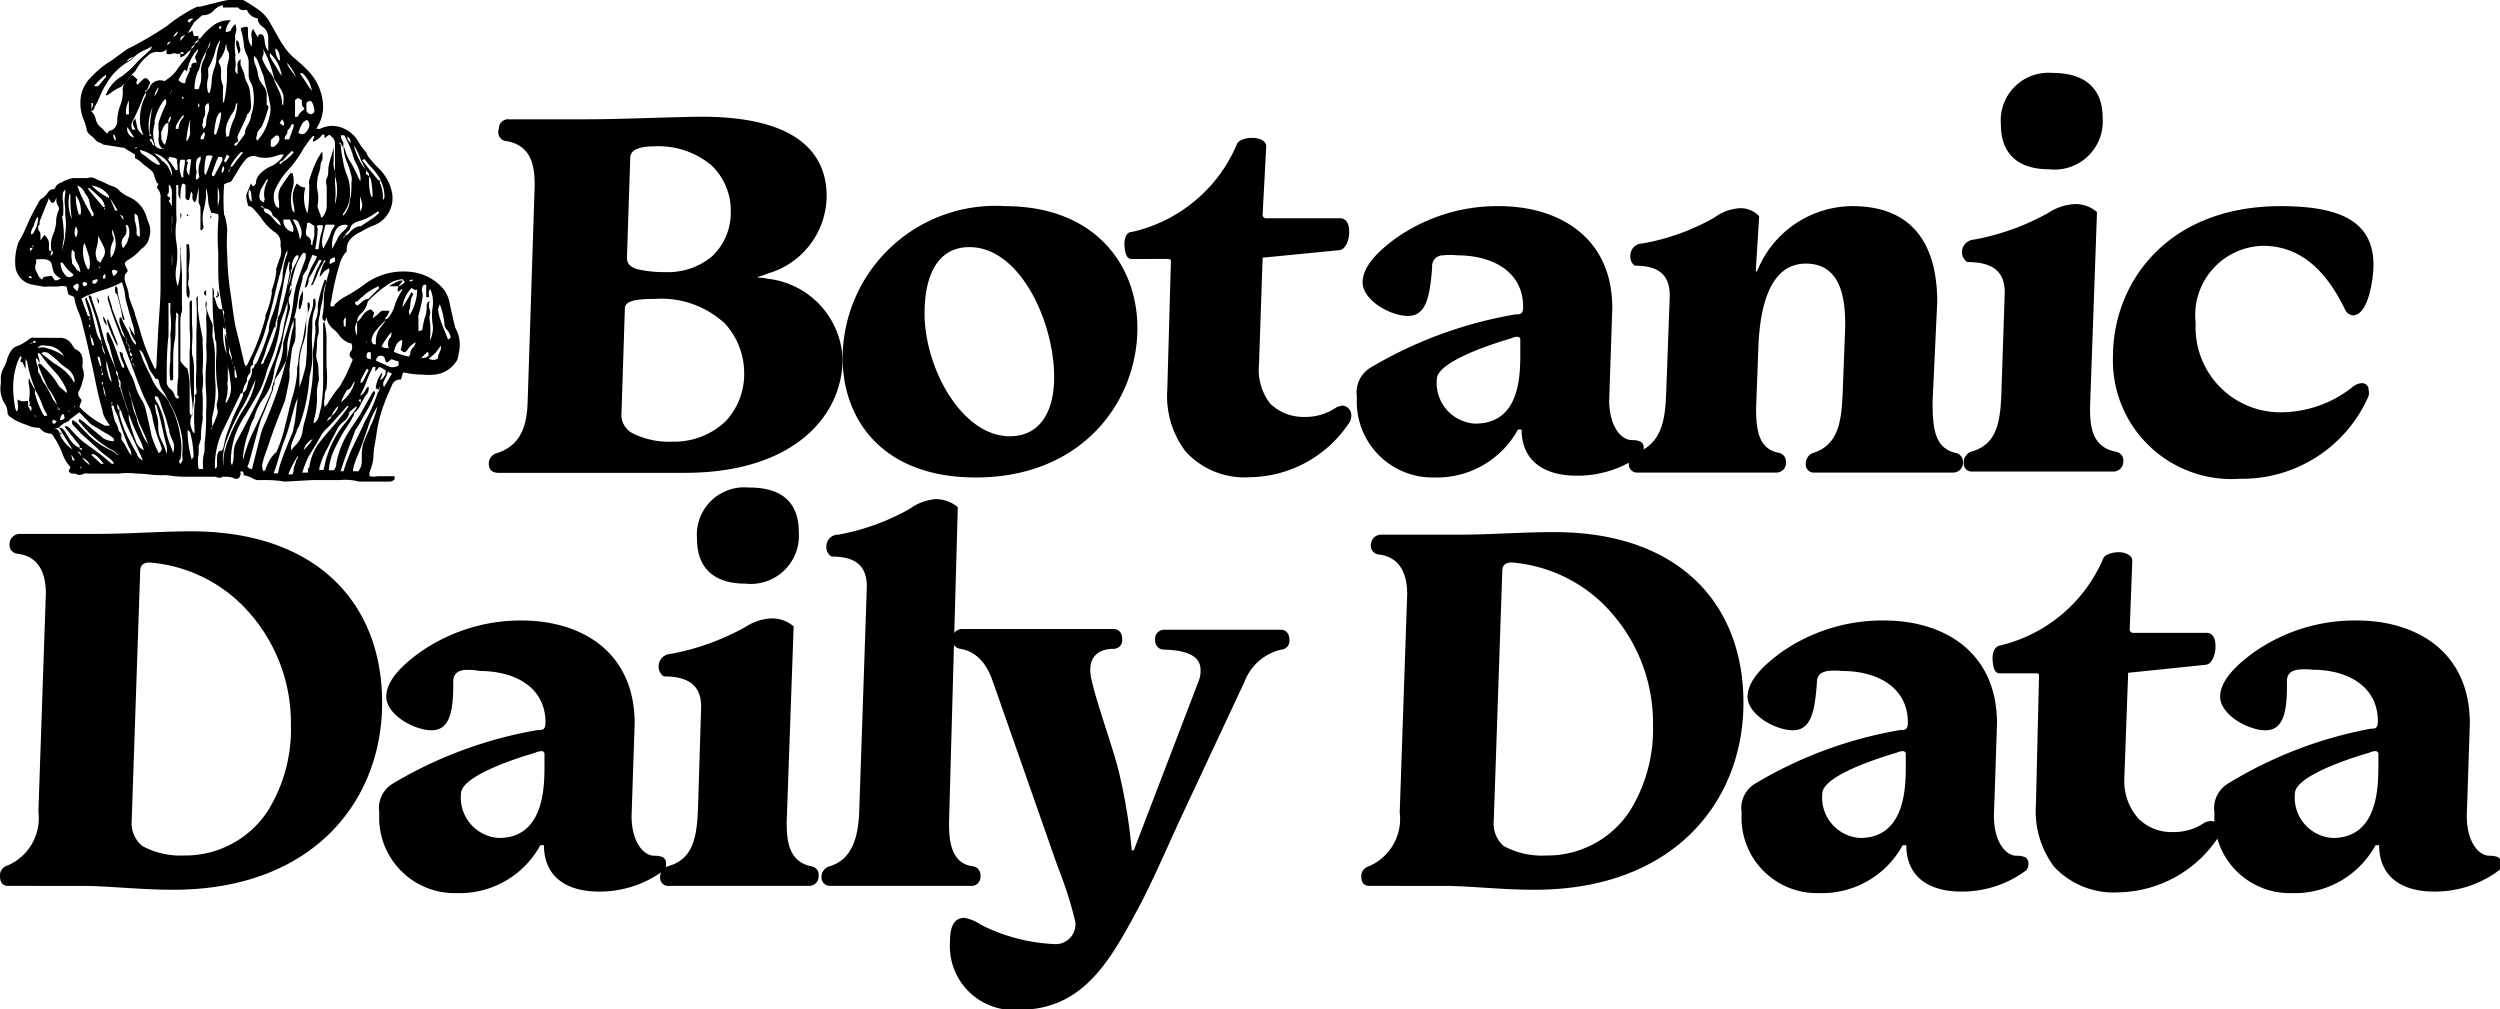 <svg xmlns="http://www.w3.org/2000/svg" viewBox="0 0 97.02 39.16"><defs><style>.cls-1{isolation:isolate;}.cls-2{fill-rule:evenodd;mix-blend-mode:multiply;}</style></defs><g class="cls-1"><g id="Camada_2" data-name="Camada 2"><g id="Camada_1-2" data-name="Camada 1"><path d="M32.08,7.61a3.15,3.15,0,0,1-2.27,3c-.27.11-.41.13-.41.15s.14,0,.41.06a3.27,3.27,0,0,1,2.89,3.1c0,2.22-1.9,4.43-6.12,4.43H19.36c-.24,0-.39-.1-.39-.35a.42.42,0,0,1,.33-.42c1-.33,1.16-1.2,1.18-2.08l.27-8.3c0-.76-.12-1.53-1.06-1.72A.35.35,0,0,1,19.36,5a.36.36,0,0,1,.4-.37h2.95c1.43,0,3.52-.1,4.66-.1C31.13,4.57,32.08,6.1,32.08,7.61Zm-4,4.9a3.62,3.62,0,0,0-2.67-.91c-.8,0-1.16.1-1.16.37L24.12,16a.81.81,0,0,0,.46.83,3.17,3.17,0,0,0,1.53.31,2.89,2.89,0,0,0,2.06-.8,2.69,2.69,0,0,0,.71-1.89A2.86,2.86,0,0,0,28.09,12.51Zm-.54-6.15a3.2,3.2,0,0,0-2.17-.68c-.41,0-.89.08-.91.42L24.33,10c0,.25.14.35.37.44a4.71,4.71,0,0,0,1.14.12,2.67,2.67,0,0,0,1.78-.6,2.32,2.32,0,0,0,.74-1.72A2.43,2.43,0,0,0,27.55,6.36Z"/><path d="M44.14,12.73c0,2.84-2.13,5.8-6.27,5.8-3.6,0-5.17-2.22-5.17-4.66A5.93,5.93,0,0,1,39,8C42.5,8,44.14,10.29,44.14,12.73Zm-8.26-.57c0,2.1,1.43,4.77,3.31,4.77,1.2,0,1.72-1,1.72-2.29,0-2.15-1.32-5.05-3.29-5.05C36.34,9.59,35.88,10.77,35.88,12.16Z"/><path d="M45.44,10.17c0-.1,0-.12-.17-.12H43.91c-.19,0-.25-.23-.27-.5S43.7,9,43.93,9A5.8,5.8,0,0,0,48,5.6c.06-.17.35-.25.6-.25s.54.1.54.33L49,8.33a.13.13,0,0,0,.14.14H52c.27,0,.36.25.36.54s-.13.68-.4.7L49,10l-.14,4.13a2.15,2.15,0,0,0,.43,1.53,1.86,1.86,0,0,0,1.35.52,2.1,2.1,0,0,0,1.22-.37.88.88,0,0,1,.23-.07.37.37,0,0,1,.35.4.51.51,0,0,1-.11.31,4.7,4.7,0,0,1-3.82,2.07,3.09,3.09,0,0,1-2.5-1,3.55,3.55,0,0,1-.71-2.39Z"/><path d="M54.64,12.26c-.7,0-1.76-.62-1.76-1.3s.73-1.31,1.3-1.72a6.82,6.82,0,0,1,4-1.24c2.28,0,4.39,1.18,4.39,3.95l-.12,3.58c0,1,.45,1.55.89,1.55a.78.78,0,0,1,.33.06.27.27,0,0,1,.12.25.39.39,0,0,1-.08.25,4.15,4.15,0,0,1-2.53.82c-1.26,0-2.13-.58-2.13-1.79,0,0,0,0-.06,0s-.08,0-.08,0a3.59,3.59,0,0,1-3.25,1.86,2.94,2.94,0,0,1-3-3.13,1.12,1.12,0,0,1,.54-1.14,16.33,16.33,0,0,1,5.62-2.06c.17,0,.29,0,.29-.29,0-1.39-1.22-2-2.54-2a2.64,2.64,0,0,0-.58,0,.41.41,0,0,0-.41.46C55.49,11.54,55.34,12.26,54.64,12.26Zm2.61,4.18C59,16.44,59,14.56,59,13.67v-.5a.11.11,0,0,0-.12-.1s-.12,0-.23.06c-1,.29-2.89.95-2.89,1.59A1.58,1.58,0,0,0,57.25,16.44Z"/><path d="M71.89,8c2.37,0,3.29,1.53,3.29,3.72L75,15.57c0,1,.06,1.8.87,2a.36.36,0,0,1,.31.38.38.38,0,0,1-.37.39h-5.4a.31.31,0,0,1-.33-.35.43.43,0,0,1,.31-.42c1-.33,1.07-1.32,1.12-2.29l.1-2.63c0-1-.13-2.42-1.53-2.42s-1.78,1.68-1.84,3.23l-.09,2.4c0,.93.15,1.57.87,1.71a.35.35,0,0,1,.29.38.37.37,0,0,1-.37.39h-5.4a.32.32,0,0,1-.33-.35.43.43,0,0,1,.31-.42c1-.39,1.1-1.34,1.14-2.29l.14-3.79c0-.78-.37-1.18-1.36-1.18a.43.43,0,0,1-.17-.37.47.47,0,0,1,.46-.49,8.66,8.66,0,0,0,2.79-1,1.87,1.87,0,0,1,1-.37,1,1,0,0,1,.75.31l-.13,2.09c0,.06,0,.08,0,.08s0,0,.06-.06A4,4,0,0,1,71.89,8Z"/><path d="M77.8,11.35c0-.81-.46-1.18-1.45-1.18a.45.45,0,0,1-.21-.37.49.49,0,0,1,.46-.5,9.33,9.33,0,0,0,2.91-1.05,2.05,2.05,0,0,1,1-.33,1.27,1.27,0,0,1,.87.31l-.27,7.59c0,.7.06,1.53,1,1.71a.34.34,0,0,1,.29.38.38.38,0,0,1-.37.39H76.51a.31.31,0,0,1-.3-.35.44.44,0,0,1,.28-.42c1-.27,1.14-1.13,1.18-2.29Zm3.8-6.78a1.87,1.87,0,0,1-2.07,2c-1.32,0-1.88-.7-1.88-1.74a1.85,1.85,0,0,1,2-2C81,2.83,81.6,3.51,81.6,4.57Z"/><path d="M91.3,12.24A.4.4,0,0,1,91,12c-.76-1.57-1.78-2.46-3.18-2.46a2.69,2.69,0,0,0-2.61,3A3.29,3.29,0,0,0,88.51,16,4.48,4.48,0,0,0,91.32,15a.6.6,0,0,1,.33-.13.25.25,0,0,1,.27.27.45.45,0,0,1,0,.23,5.35,5.35,0,0,1-5,3.21A4.6,4.6,0,0,1,82,13.83C82,11,84.08,8,88.51,8c2.36,0,3.6.62,3.6,2.29C92.11,10.73,91.94,12.24,91.3,12.24Z"/><path d="M14.83,27.27c0,3.82-2.69,7.26-8.11,7.26-1.28,0-2.54-.15-3.49-.15H.31C.12,34.38,0,34.26,0,34a.39.39,0,0,1,.29-.41,2,2,0,0,0,1.2-2.09l.29-8.48c0-.73-.25-1.43-1.1-1.53a.34.34,0,0,1-.31-.36.4.4,0,0,1,.37-.41H3.68c1.45,0,2.46-.1,3.81-.1C12.33,20.65,14.83,23.44,14.83,27.27ZM5.52,32.83a3.11,3.11,0,0,0,1.62.37,3.83,3.83,0,0,0,3.24-1.71,6,6,0,0,0,.91-3.35,6.47,6.47,0,0,0-1.57-4.31,5.74,5.74,0,0,0-3.91-2c-.27,0-.37.12-.37.35l-.33,9.68A1.15,1.15,0,0,0,5.52,32.83Z"/><path d="M16.75,28.34c-.7,0-1.76-.62-1.76-1.3s.72-1.3,1.3-1.72a6.82,6.82,0,0,1,3.95-1.24c2.28,0,4.39,1.18,4.39,4l-.12,3.58c0,1,.45,1.55.89,1.55a.78.78,0,0,1,.33.06.28.28,0,0,1,.12.25.38.38,0,0,1-.08.25,4.15,4.15,0,0,1-2.53.83c-1.26,0-2.13-.58-2.13-1.8,0,0,0,0-.06,0s-.08,0-.08,0a3.57,3.57,0,0,1-3.25,1.86,2.93,2.93,0,0,1-3-3.12,1.11,1.11,0,0,1,.54-1.14,16.3,16.3,0,0,1,5.62-2.07c.17,0,.29,0,.29-.29,0-1.39-1.22-2-2.54-2A2.64,2.64,0,0,0,18,26c-.25.05-.41.15-.41.46C17.6,27.62,17.45,28.34,16.75,28.34Zm2.61,4.18c1.71,0,1.77-1.88,1.77-2.77v-.5a.11.11,0,0,0-.12-.1s-.12,0-.23.06c-1,.29-2.89.95-2.89,1.59A1.57,1.57,0,0,0,19.36,32.52Z"/><path d="M27.21,27.43c0-.8-.45-1.18-1.45-1.18a.44.44,0,0,1-.2-.37.48.48,0,0,1,.45-.5,9.48,9.48,0,0,0,2.92-1.05,2,2,0,0,1,1-.33,1.27,1.27,0,0,1,.87.31l-.27,7.59c0,.7.06,1.53.95,1.72a.33.33,0,0,1,.29.37.37.37,0,0,1-.37.39H25.93a.31.31,0,0,1-.31-.35.41.41,0,0,1,.29-.41c1-.27,1.14-1.14,1.18-2.3ZM31,20.65a1.87,1.87,0,0,1-2.07,2c-1.32,0-1.88-.7-1.88-1.73a1.84,1.84,0,0,1,2-2C30.44,18.91,31,19.59,31,20.65Z"/><path d="M36.83,31.92c0,.68.06,1.59.93,1.7a.34.34,0,0,1,.29.37.35.35,0,0,1-.37.39H32.22a.33.33,0,0,1-.34-.35.42.42,0,0,1,.31-.41c1-.29,1.14-1.39,1.16-2.28l.29-8.56c0-.79-.39-1.18-1.36-1.18a.41.41,0,0,1-.21-.39.45.45,0,0,1,.46-.46,8.88,8.88,0,0,0,2.77-1,2,2,0,0,1,1-.38,1.36,1.36,0,0,1,.87.31Z"/><path d="M36.87,36.51c0-.56.16-.89.56-.89a1.69,1.69,0,0,1,.64.27,7,7,0,0,0,2.89.75.77.77,0,0,0,.77-.87,15.38,15.38,0,0,0-.68-2.13l-2.53-7.22c-.35-1-.93-1.18-1.24-1.24a.37.37,0,0,1-.33-.37.39.39,0,0,1,.41-.4H43.2c.26,0,.35.19.35.4a.33.33,0,0,1-.33.37c-.62,0-.91.33-.91.82a1.76,1.76,0,0,0,.06.42c.21.95.89,2.77,1.09,3.7A20.65,20.65,0,0,1,43.92,33H44l2.51-6.55a1.06,1.06,0,0,0,.08-.46c0-.58-.64-.76-1.41-.78a.34.34,0,0,1-.35-.37.35.35,0,0,1,.37-.4h4.51c.23,0,.33.19.33.4a.34.34,0,0,1-.31.37,2,2,0,0,0-1.43,1.24l-2.4,5.13c-.47,1-1,2.25-1.59,3.41-1.16,2.17-2.19,4.2-4.77,4.2A2.48,2.48,0,0,1,36.87,36.51Z"/><path d="M67.66,27.27c0,3.82-2.69,7.26-8.11,7.26-1.28,0-2.54-.15-3.49-.15H53.14c-.19,0-.31-.12-.31-.35a.39.39,0,0,1,.29-.41,2,2,0,0,0,1.2-2.09l.29-8.48c0-.73-.25-1.43-1.1-1.53a.34.34,0,0,1-.31-.36.4.4,0,0,1,.37-.41h2.94c1.45,0,2.46-.1,3.81-.1C65.16,20.65,67.66,23.44,67.66,27.27Zm-9.31,5.56A3.11,3.11,0,0,0,60,33.2a3.83,3.83,0,0,0,3.24-1.71,6,6,0,0,0,.91-3.35,6.47,6.47,0,0,0-1.57-4.31,5.74,5.74,0,0,0-3.91-2c-.27,0-.37.12-.37.35l-.33,9.68A1.15,1.15,0,0,0,58.35,32.83Z"/><path d="M69.58,28.34c-.7,0-1.76-.62-1.76-1.3s.73-1.3,1.3-1.72a6.83,6.83,0,0,1,4-1.24c2.27,0,4.38,1.18,4.38,4l-.12,3.58c0,1,.45,1.55.88,1.55a.8.8,0,0,1,.34.06.28.28,0,0,1,.12.25.38.38,0,0,1-.08.25,4.15,4.15,0,0,1-2.53.83c-1.26,0-2.13-.58-2.13-1.8,0,0,0,0-.06,0s-.08,0-.08,0a3.57,3.57,0,0,1-3.25,1.86,2.93,2.93,0,0,1-3-3.12,1.11,1.11,0,0,1,.54-1.14,16.3,16.3,0,0,1,5.62-2.07c.17,0,.29,0,.29-.29,0-1.39-1.22-2-2.54-2a2.64,2.64,0,0,0-.58,0c-.25.05-.41.15-.41.46C70.43,27.62,70.28,28.34,69.58,28.34Zm2.6,4.18c1.72,0,1.78-1.88,1.78-2.77v-.5a.11.11,0,0,0-.12-.1s-.12,0-.23.06c-1,.29-2.89.95-2.89,1.59A1.57,1.57,0,0,0,72.18,32.52Z"/><path d="M79.13,26.25c0-.1,0-.12-.16-.12H77.6c-.19,0-.25-.23-.27-.5s.06-.54.29-.58a5.81,5.81,0,0,0,4-3.37c.06-.16.35-.25.6-.25s.53.11.53.33l-.1,2.65a.13.13,0,0,0,.14.15h2.84c.27,0,.35.25.35.53s-.12.69-.39.71l-3,.31-.15,4.13A2.18,2.18,0,0,0,83,31.78a1.82,1.82,0,0,0,1.34.51,2.08,2.08,0,0,0,1.22-.37,1,1,0,0,1,.23-.06.35.35,0,0,1,.35.39.55.55,0,0,1-.1.31,4.73,4.73,0,0,1-3.83,2.07,3.15,3.15,0,0,1-2.5-1,3.6,3.6,0,0,1-.7-2.4Z"/><path d="M87.92,28.34c-.7,0-1.76-.62-1.76-1.3s.73-1.3,1.3-1.72a6.82,6.82,0,0,1,4-1.24c2.28,0,4.39,1.18,4.39,4l-.12,3.58c0,1,.45,1.55.89,1.55a.78.78,0,0,1,.33.06.28.28,0,0,1,.12.25.38.38,0,0,1-.08.25,4.15,4.15,0,0,1-2.53.83c-1.26,0-2.13-.58-2.13-1.8,0,0,0,0-.06,0s-.08,0-.08,0a3.57,3.57,0,0,1-3.25,1.86,2.93,2.93,0,0,1-3-3.12,1.11,1.11,0,0,1,.54-1.14A16.29,16.29,0,0,1,92,28.28c.16,0,.28,0,.28-.29,0-1.39-1.22-2-2.54-2a2.64,2.64,0,0,0-.58,0c-.25.05-.41.15-.41.46C88.77,27.62,88.62,28.34,87.92,28.34Zm2.61,4.18c1.71,0,1.77-1.88,1.77-2.77v-.5a.11.11,0,0,0-.12-.1s-.12,0-.23.06c-1,.29-2.89.95-2.89,1.59A1.57,1.57,0,0,0,90.53,32.52Z"/><path class="cls-2" d="M17.73,12.84a.77.77,0,0,1-.08-.19c-.07-.28-.13-.56-.19-.83a1.28,1.28,0,0,0-.24-.59,1.9,1.9,0,0,0-1-.63,2.52,2.52,0,0,0-2.12.47,6.33,6.33,0,0,1-.7.44,1.67,1.67,0,0,0-.42.32s0,.08-.11.06,0-.2,0-.31a10.11,10.11,0,0,1,.31-1.32,1.12,1.12,0,0,1,.28-.51.6.6,0,0,1,.15-.48A1.13,1.13,0,0,1,14,9a3.11,3.11,0,0,1,.55-.27,1.13,1.13,0,0,0,.67-1.21,1.76,1.76,0,0,0-.47-.93c-.12-.12-.24-.25-.35-.38a1.49,1.49,0,0,1-.15-.2c0-.08-.1-.16-.16-.24s-.14-.2-.2-.3A1.21,1.21,0,0,0,13.37,5a1.06,1.06,0,0,0-.95,0l-.14,0a1.22,1.22,0,0,1,.09-.17,1.53,1.53,0,0,0,.17-.69,2.07,2.07,0,0,0-.64-1.45,6.2,6.2,0,0,0-.46-.42A2.1,2.1,0,0,1,11,1.77l-.06-.08L10.5.92A1.48,1.48,0,0,0,10.06.4,6.61,6.61,0,0,0,9.44,0a.31.31,0,0,0-.13,0,2.36,2.36,0,0,0-.46,0c-.36.07-.72.17-1.08.26l-.12,0A5.79,5.79,0,0,0,6.49,1a13.87,13.87,0,0,1-1.56.91s0,0-.08.06-.35.25-.52.38a3,3,0,0,0-.5.36,3.07,3.07,0,0,0-.26.25,1.4,1.4,0,0,0-.42.72,1.71,1.71,0,0,0,.06.87A2.77,2.77,0,0,1,3.36,5a.35.35,0,0,0,.14.24,1,1,0,0,1,.19.17c.08.12.22.12.31.2l.82.13L5.24,6v.14a.93.93,0,0,1,.22.14c.15.15.33.25.47.4A.5.5,0,0,1,6,6.87l.09.24c.12,0,0,.11,0,.18a.5.5,0,0,1,.14.41V9.27c0,.62,0,1.24,0,1.86s-.07,1.24-.1,1.86l-.06,1.18c0,.06,0,.12-.05.16l0,0A7.82,7.82,0,0,1,5.4,12.7l-.15-.46A1.42,1.42,0,0,0,5.18,12,5,5,0,0,1,5,11.5c0-.21-.1-.4-.15-.6a.38.38,0,0,1,0-.21c0-.06.07-.11.1-.16a.13.13,0,0,1,0-.06l-.06-.11c-.07-.14-.06-.17.06-.26a2,2,0,0,0,.55-.46s.05,0,.08-.06a.54.54,0,0,0,.2-.33.8.8,0,0,0,0-.57,2,2,0,0,1-.08-.22A1.23,1.23,0,0,0,5,7.64a1.38,1.38,0,0,1-.35-.22.51.51,0,0,0-.22-.17A2.17,2.17,0,0,1,4,7.06a2.17,2.17,0,0,1-.35-.15.35.35,0,0,0-.25,0l-.56,0A1.38,1.38,0,0,0,2.55,7c-.06,0-.11.06-.16.08a.4.4,0,0,0-.24.18s0,.08-.07.08c-.19,0-.23.18-.34.27s0,.06,0,.06c-.17,0-.22.15-.29.27s-.23.42-.33.64S.94,9,.86,9.15s-.12.2-.16.3a2.21,2.21,0,0,0-.1.92.8.8,0,0,0,.63.67l.43.08a.55.55,0,0,0,.18,0l.41,0a.74.74,0,0,1,.33,0l.06.25c0,.11.16.08.24.17A2.89,2.89,0,0,0,3,12a2.91,2.91,0,0,1,.21.63c.09.34.17.68.24,1s.16.69.22,1,.18.88.31,1.31c0,.1.06.21.11.31a2.53,2.53,0,0,0,.18.27c-.12,0-.12,0-.19,0a3.4,3.4,0,0,1-1-.73l.09-.26-.09-.12a.21.21,0,0,1,0-.26,1.71,1.71,0,0,0,.13-.38.61.61,0,0,0,0-.46.43.43,0,0,1,0-.2c0-.21,0-.42-.26-.55-.06,0-.1-.11-.15-.17a.52.52,0,0,0-.46-.28,1.81,1.81,0,0,1-.23,0l-.3,0-.46,0a.24.24,0,0,0-.22.05,1.73,1.73,0,0,1-.51.29.38.38,0,0,0-.18.15,1.32,1.32,0,0,0-.15.29,1.43,1.43,0,0,1-.15.39.84.84,0,0,0-.11.41,1.48,1.48,0,0,1,0,.21,1.11,1.11,0,0,0,.15.76.62.62,0,0,1,.11.32.22.22,0,0,0,.08.18l.21.14a2.86,2.86,0,0,0,.48.2,1,1,0,0,0,.47.1,1,1,0,0,0,.19.17,1.23,1.23,0,0,0,.29.07,3.43,3.43,0,0,1,.42.78,1.39,1.39,0,0,0,.3.5c0,.06-.06.11-.06.15s.06.1.12.11l.13,0a.32.32,0,0,0,.34,0,.52.52,0,0,1,.18,0l1.16,0a2.81,2.81,0,0,1,.71,0c.36,0,.7.08,1.06.06,0,0,.07,0,.1,0a5.9,5.9,0,0,0,.59.06c.38,0,.75,0,1.13,0,.05,0,.12,0,.15,0s.2.09.29,0l.05,0c.13,0,.27,0,.4.06s.22,0,.25-.13,0-.05,0-.08,0-.07.06-.06a.11.11,0,0,1,.06.07.13.13,0,0,1,0,.08,1.28,1.28,0,0,1,.33.11.47.47,0,0,0,.32.08l.23,0a4.37,4.37,0,0,1,.72.06h0l1.08-.06.31,0c.26,0,.51,0,.77,0a2,2,0,0,1,.72.06h.12l.69,0h.36a.26.26,0,0,0,.21-.09.34.34,0,0,0,0-.12h-.66a.68.68,0,0,1-.31,0,1.55,1.55,0,0,1,0-.15,2.14,2.14,0,0,0,.15-.55c0-.34.09-.68.13-1a5.36,5.36,0,0,1,.32-1.19c.08-.22.18-.43.27-.64a.34.34,0,0,1,.27-.22l.08,0,.08-.27.05,0a3.82,3.82,0,0,0,.75.08,1.78,1.78,0,0,0,.4,0,1.13,1.13,0,0,0,.89-.55.75.75,0,0,0,.07-.28A1.32,1.32,0,0,0,17.73,12.84Zm-1.54-1.6a1.94,1.94,0,0,1-.3,1c0-.09-.05-.16,0-.22s0-.41.15-.59l-.06-.1c-.13.22-.24.41-.36.6a1.23,1.23,0,0,1,.36-.76C16,11.2,16.08,11.28,16.19,11.24Zm-.14-.37v0l-.15.06,0-.05A.14.14,0,0,1,16.05,10.87Zm-.34.08s0,0,0,0-.14.14-.25.16l.07-.08.13-.17Zm-.14-.11a.08.08,0,0,1,.1.05l-.16,0a1.92,1.92,0,0,0-.25.12l-.17.1h.37c0,.07-.07.14,0,.21l.15-.11s0,0,0,.05a2.23,2.23,0,0,0-.3.62,1.28,1.28,0,0,1-.26.47.06.06,0,0,1-.1,0h0a.24.24,0,0,1-.07.21l-.09.12a.86.86,0,0,0-.2.49,1.11,1.11,0,0,0,0,.19h-.1a.28.28,0,0,1-.07-.13.64.64,0,0,1,.16-.39c.11-.14.24-.27.36-.4a.94.94,0,0,0,0-.09h0a.5.5,0,0,0,.17-.29l-.2,0a.19.19,0,0,0-.18.07,1.6,1.6,0,0,1-.27.22l.06-.21L14.4,12a.58.58,0,0,0-.32.23.9.9,0,0,1-.22.26h0a2.34,2.34,0,0,0,0,.26,2.18,2.18,0,0,0,0,.27.49.49,0,0,1,0-.53v0h0a.4.4,0,0,1,.14-.31.8.8,0,0,0,.26-.43.33.33,0,0,1,.1-.14,5,5,0,0,1,.71-.58A1.08,1.08,0,0,1,15.57,10.84Zm-.48,2.67c-.11,0-.21,0-.28-.07a2.81,2.81,0,0,1,.38-.55c0,.1,0,.17-.07.24A.42.42,0,0,0,15.09,13.51ZM14,14.88a.55.55,0,0,1,0-.13c.06-.13.13-.25.2-.38s.07,0,.11,0h0v-.06h0v.06h0c-.08.14-.15.29-.23.44Zm0,.61,0,.13C13.91,15.55,13.9,15.51,14,15.49Zm.06-1.88,0,0,0,.05,0,0Zm.18.14c0-.08.07-.11.15-.07a.12.12,0,0,1,0,.07,1.2,1.2,0,0,1,0,.19h0C14.24,13.92,14.21,13.89,14.23,13.75Zm0-.5,0,0s0,0,0,.07l0,0A.14.14,0,0,1,14.22,13.25Zm.06-.53,0-.06,0,0,0,.06Zm-.46-1a5.72,5.72,0,0,1,.46-.4,4.5,4.5,0,0,1,.4-.22.84.84,0,0,1,0,.1c-.13.13-.27.26-.4.4h0c-.19,0-.29.17-.43.26h0C13.73,11.77,13.78,11.73,13.82,11.69Zm-.42.63,0,.18a.61.61,0,0,0,0,.14c-.07,0-.09,0-.08-.07S13.29,12.47,13.4,12.32ZM13,10.16c-.07,0-.13.09-.21.07h0l0,.06h0l0-.06h0c0-.1,0-.22.21-.24Zm-.46-.52c-.07-.25-.06-.32.09-.92l.35,0,0,0s0,.06,0,.07a.74.74,0,0,0-.13.21C12.79,9.2,12.67,9.42,12.55,9.64Zm.61-.48c-.08.16-.16.32-.26.5a.41.41,0,0,1,0-.07A1.14,1.14,0,0,1,13,9a.4.4,0,0,1,.5-.26C13.43,8.93,13.24,9,13.16,9.16Zm1.52-.86a1.35,1.35,0,0,1-.19.16L14,8.78l-.06,0a.66.66,0,0,0-.36.23.53.53,0,0,1-.14.12h-.06c0,.05,0,.08-.07.1l.07-.1h0L13.48,9s.09-.07.1-.11c.05-.23.25-.28.42-.33a1.79,1.79,0,0,0,.55-.28l.12-.08C14.73,8.24,14.7,8.28,14.68,8.3Zm-.75-.9v0Zm.05.22c.12.35.11.41,0,.59Zm.18-1.44.19.24a2.32,2.32,0,0,1,.43.56h0V7a1.4,1.4,0,0,1,.15.6.17.17,0,0,1-.06.16l0,0a1.51,1.51,0,0,0-.09-.6.12.12,0,0,1,0-.16h0l-.08,0-.36-.43-.27-.35S14.14,6.16,14.16,6.18ZM14,6.2c.07.13.13.26.19.39a.18.18,0,0,1,0,.16h0A.36.36,0,0,1,14.4,7a3.36,3.36,0,0,1,.06.63c-.06,0-.07,0-.07-.05a1.92,1.92,0,0,1-.07-.48s0-.11,0-.17,0-.12,0-.19h0a2.49,2.49,0,0,1-.59-1.1A2.12,2.12,0,0,1,14,6.2Zm-.39-.66a.27.27,0,0,1-.13-.24C13.57,5.34,13.6,5.42,13.61,5.54Zm-.44-.46v0s0,0,0,0v0Zm0,.46c.1,0,.07.13.13.16h0a.22.22,0,0,0,0-.22.39.39,0,0,1-.07-.23c.06,0,.11,0,.13,0a4.64,4.64,0,0,1,.32.72,1.75,1.75,0,0,0,.17.43,1.16,1.16,0,0,1,.14.62.46.46,0,0,1-.07-.1,6,6,0,0,0-.28-.57,1.83,1.83,0,0,1-.25-.53,1,1,0,0,0-.06-.16h0a1.68,1.68,0,0,0,.13.62,3.65,3.65,0,0,1,.18.56.58.58,0,0,1,0,.23c0,.23,0,.46-.06.69a1,1,0,0,1-.27.62l0,0s0,0,0-.08a1.22,1.22,0,0,0,.27-.86,1.59,1.59,0,0,0-.13-.68,2.38,2.38,0,0,1-.14-.54,4.08,4.08,0,0,1-.09-.61A.62.62,0,0,1,13.15,5.54Zm-.64-.32c.08,0,.07.06.06.12s.12-.09.21-.11a.15.15,0,0,0,.05.06A.34.34,0,0,1,13,5.6c0,.16,0,.31,0,.47s0,.39,0,.59l0,.17A1.85,1.85,0,0,1,13,7.92h0s0,0,0-.08a2.89,2.89,0,0,0,0-.72c0-.08,0-.15,0-.23a1,1,0,0,0,0-.25.83.83,0,0,1-.05-.41c0-.17,0-.35,0-.53l0,0c-.05.3-.19.57-.21.87,0,.12,0,.23-.06.35s0,.24,0,.36,0,.44,0,.67a.69.69,0,0,1-.18.49c-.06,0-.05-.05-.05-.07A2.6,2.6,0,0,1,12.32,8a1.57,1.57,0,0,0,0-.61,1.15,1.15,0,0,1,0-.41c0-.14.07-.28.1-.42s0-.22.08-.33a.82.82,0,0,0,0-.35l-.16.25A5.28,5.28,0,0,0,12,7a.53.53,0,0,0,0,.18c0,.36,0,.73-.07,1.1h0a1.47,1.47,0,0,1-.08-1,.67.67,0,0,1-.19-.05l-.14-.11a1,1,0,0,0-.16.57c0,.19.08.36.07.59,0-.06-.07-.08-.08-.11a1.56,1.56,0,0,1,0-.83,1,1,0,0,0,0-.62s-.07,0-.08,0c-.13.18-.26.36-.38.55a.75.75,0,0,0-.06.55c0,.08,0,.15,0,.27-.06-.05-.1-.06-.12-.09a.76.76,0,0,1-.05-.59,2.63,2.63,0,0,1,.53-.82,4.4,4.4,0,0,0,.57-.79,3.85,3.85,0,0,1,.38-.52l.06,0c0,.09-.08.13-.05.22A.77.77,0,0,0,12.51,5.22Zm0,3.52c0,.17-.07.31-.1.46s-.05.31-.07.47l-.12,0a.14.14,0,0,1,0-.06,4.53,4.53,0,0,0,.09-.74C12.27,8.75,12.3,8.73,12.48,8.74Zm-.62.41c-.09-.13,0-.27,0-.4s0-.07.08-.12l.21.14c0,.11,0,.22,0,.33s-.05.22-.07.33a.25.25,0,0,1,0,.07l-.06,0a.11.11,0,0,1,0-.06s0-.05,0-.07A.25.25,0,0,0,11.86,9.15Zm-.58,1.31c-.08.07-.09.08-.09.14A14,14,0,0,1,10.92,12a1.45,1.45,0,0,1-.11.29s0,0-.05,0v0h0a.12.12,0,0,1,0,.15h0a1.11,1.11,0,0,1,0,.17A5.75,5.75,0,0,1,10.25,14c0,.05,0,.11-.11.13h0v.05h0v0h0a.42.42,0,0,1,0-.12,2.58,2.58,0,0,0,.2-.55c.09-.27.2-.54.3-.81,0,0,0,0,.05,0h0l0-.15v0h0a.08.08,0,0,1,0,0c.11-.32.13-.67.21-1s.13-.85.27-1.26c0,0,0-.07.05-.13s0,.13,0,.18,0,.11,0,.22l.11-.12c0-.07,0-.14,0-.2a.74.74,0,0,1,.16-.32.1.1,0,0,1,.09,0s0,.06,0,.09a3.18,3.18,0,0,1-.16.32,1.06,1.06,0,0,0-.13.39,1.25,1.25,0,0,1-.11.35C11.27,10.68,11.32,10.56,11.28,10.46Zm-.08.9a.44.44,0,0,1,.07-.35A.43.43,0,0,1,11.2,11.36ZM11.37,9A.44.44,0,0,1,11,8.52h.26C11.28,8.67,11.44,8.78,11.37,9Zm0-.48c.21,0,.23.15.27.25a.58.58,0,0,1,0,.53A2.07,2.07,0,0,0,11.34,8.49Zm-3-1.8-.07.12c-.09,0-.09-.07-.07-.12s.11-.32.17-.47a.8.8,0,0,1,.08-.16s0,0,.06,0,.1,0,.09.07,0,0,0,.07ZM8.45,8V7.25A1.15,1.15,0,0,1,8.45,8Zm-.2-1s0,0-.05,0a.1.1,0,0,1,0,0s0,0,.07,0S8.27,7,8.25,7Zm0,1.15h0v0ZM7.93,6.7A2.73,2.73,0,0,1,8,6.06a.28.28,0,0,1,.25,0c-.09.25-.17.49-.26.72C7.94,6.77,7.94,6.73,7.93,6.7Zm0,.2,0,0h0s0,0,0,0Zm-.23,0s0,.07-.07.06,0-.2,0-.3a.94.94,0,0,1,0-.44.21.21,0,0,1,.16-.14s0,.07,0,.09a1.21,1.21,0,0,1-.05.18A1,1,0,0,0,7.74,6.88ZM7.23,5.47a4.16,4.16,0,0,1,.15-.83s0,0,0,.06a1.91,1.91,0,0,0,0,.41.61.61,0,0,1-.1.33A.07.07,0,0,1,7.23,5.47Zm0,.26h0Zm0,.55a.21.21,0,0,1,.06-.1s.08,0,.13,0l-.08.63a.42.42,0,0,1-.1-.24A2.53,2.53,0,0,1,7.3,6.28Zm.12-3.65a.25.25,0,0,1,0,.15,1.44,1.44,0,0,0-.17.45c-.11,0-.11,0-.26-.12.06-.11.12-.22.19-.33s.08-.07.15,0a1.59,1.59,0,0,1,.43-.88h0s0,0,0,0a0,0,0,0,1,0,0s0,0,0,0l0,0h0c0,.13-.1.21-.12.33l.07.2c-.07,0-.15,0-.2.06A.46.46,0,0,0,7.42,2.63Zm-.3,4.25A1.13,1.13,0,0,1,7,6.2l.17,0C7.2,6.42,7.08,6.65,7.12,6.88ZM6.88,5.69c0-.35,0-.45,0-.53s0,0,0,0,0,.3,0,.45a0,0,0,0,1,0,0l0,0Zm0,1.12v0l0,0v0ZM6.93,5s-.08,0-.1,0,0-.09,0-.11a1.55,1.55,0,0,1,.29-.43s0,0,0,0a.14.14,0,0,1,0,.09A.66.66,0,0,0,6.93,5Zm0,10.35a.47.47,0,0,1,0,.12.15.15,0,0,1-.15-.12.52.52,0,0,0-.19-.27.36.36,0,0,1-.12-.3c0-.58,0-1.16.07-1.75,0-.39,0-.78,0-1.18a.28.28,0,0,1,0-.09c.05,0,.07,0,.07,0a1.47,1.47,0,0,1,0,.21,1,1,0,0,0,0,.17,3,3,0,0,1,0,.84,4.91,4.91,0,0,1,0,.77c0,.1,0,.19,0,.28a2.54,2.54,0,0,0,0,.73c.09,0,.11,0,.11-.07,0-.2,0-.39,0-.59s0-.6.06-.9,0-.6.06-.9a1.56,1.56,0,0,1,0-.2c0,.05.07.07.08.1a.53.53,0,0,1,0,.13c0,.47,0,.94,0,1.41,0,.3,0,.6,0,.9A3,3,0,0,0,6.89,15.37ZM6.55,7.81c0-.06.13-.1,0-.17s0-.12,0-.18a1.38,1.38,0,0,0,0-.2s0,0,0-.1a.37.37,0,0,1,.12.26,1.34,1.34,0,0,1,0,.2c0,.24,0,.48,0,.72a1.41,1.41,0,0,1,0,.41,1.55,1.55,0,0,0,0,.31c0,.26,0,.53,0,.79a2,2,0,0,1,0,.49c0,.1,0,.22,0,.33,0-.05,0-.1,0-.14V9c0-.34,0-.68,0-1A.76.76,0,0,0,6.55,7.81Zm0-1.63s0,0,0-.08a.65.65,0,0,1,.29.05c.07.08,0,.16.05.24l0,.21s-.07,0-.08,0A1.7,1.7,0,0,0,6.5,6.18Zm-.68-.79c.06.05.07.12.11.22s-.08,0-.08-.05S5.78,5.46,5.82,5.39Zm0-.12c0-.06-.07-.08-.08-.11a1.8,1.8,0,0,1,.13-1C5.83,4.54,5.81,4.89,5.8,5.27ZM6,4.81a.28.28,0,0,0,0-.12,2,2,0,0,1,.34-.77.57.57,0,0,1,.08-.08.24.24,0,0,1,0,.25,5.66,5.66,0,0,0-.27.68c0,.07,0,.17,0,.26a.91.91,0,0,1,0,.33c0,.12,0,.24.1.36s.07,0,.13.07C6.13,5.79,6,5.7,6,5.54A1.22,1.22,0,0,1,6,4.81ZM6,3.74a.49.49,0,0,1,.17-.35A1.62,1.62,0,0,1,6,3.74Zm.26,1.7a1.41,1.41,0,0,0,0-.2.27.27,0,0,1,0-.12c.06-.12.09-.26.21-.34l.06,0h0c0-.11,0-.18.1-.27a.35.35,0,0,1-.1.27h0a2.27,2.27,0,0,1-.13.84C6.35,5.55,6.29,5.54,6.3,5.44Zm.38-1.92h0l0,0a.1.1,0,0,1-.06.12h0S6.63,3.57,6.68,3.52Zm.43.33s0,0,0-.05,0,0,0-.06l.07.06ZM7.67,2.8a.59.59,0,0,0,.09-.24A2.16,2.16,0,0,1,8,2,.1.1,0,0,1,8,2H8l0,0,.16-.38A.38.38,0,0,1,8,1.94V2H8a.85.85,0,0,1-.11.35,1,1,0,0,0-.09.45,1,1,0,0,1,0,.3c0,.12-.06.24-.09.36l-.16,0A1.7,1.7,0,0,1,7.67,2.8ZM8.1,1.4v0h0Zm.44.16h0v.06a2.64,2.64,0,0,0-.15.73,1.13,1.13,0,0,1-.09.35,1.84,1.84,0,0,0-.09.53,2.41,2.41,0,0,1-.07.37s0,0-.06,0a1,1,0,0,1,0-.59,1.49,1.49,0,0,0,0-.21.8.8,0,0,1,0-.15A2.68,2.68,0,0,0,8.35,2,1.18,1.18,0,0,1,8.54,1.56ZM8.4,1.3s0,0,0,0h0ZM8.58,1c0,.05,0,.09,0,.11s0,0-.06,0S8.52,1,8.58,1Zm0,3.36a.44.44,0,0,1,0,.1,3.07,3.07,0,0,1-.2.76c-.06,0-.07,0-.07-.08a4,4,0,0,1,.08-.5.67.67,0,0,1,.1-.23S8.53,4.38,8.56,4.36Zm-.89-.18V4C7.78,4.1,7.74,4.13,7.67,4.18Zm0,.17h0s0,0,0,0h0Zm.11,1,0-.06.12-.17a.19.19,0,0,1,0,.21A.06.06,0,0,1,7.77,5.34Zm.08-.56c0-.1,0-.2.07-.3a1,1,0,0,0,0-.3A.21.21,0,0,1,8.09,4a.55.55,0,0,1,0,.34A1.4,1.4,0,0,0,8,4.73.3.3,0,0,1,7.9,5,.48.48,0,0,1,7.85,4.78Zm.81,1.68a.23.23,0,0,1-.08.25A.34.34,0,0,1,8.66,6.46ZM8.65,4c0-.14,0-.14,0-.21s0-.2,0-.3a.52.52,0,0,0,0-.18,1,1,0,0,1-.07-.48.7.7,0,0,0-.06-.35.13.13,0,0,1,0-.17,1.05,1.05,0,0,0,.22-.45s0-.1.05-.14c0,.11,0,.2.08.3a.62.62,0,0,1,0,.33,1.28,1.28,0,0,0-.06.43A5.28,5.28,0,0,1,8.7,3.93ZM9.21,4a2,2,0,0,1-.12.6,2.32,2.32,0,0,0-.19.58c0,.06,0,.12-.11.13a.89.89,0,0,1,.07-.63A1.59,1.59,0,0,1,9,4.42a.73.73,0,0,0,.15-.35S9.16,4,9.21,4Zm0-.14V3.71h0v.11ZM8.93,6.47a.17.17,0,0,1,0,.14v0h0l-.06.07c0-.07,0-.09.06-.07h0V6.47h0a2.07,2.07,0,0,1,.15-.25,3.88,3.88,0,0,1,.26-.31s.05,0,.08,0-.06.1-.09.14-.18.22-.26.34-.09.06-.14.07h0ZM8.7,6.23,8.8,6l.11.07-.15.23A.07.07,0,0,1,8.7,6.23Zm0,2.13a7,7,0,0,1,0-1.21l.15-.07A.16.16,0,0,0,9,7l.24-.39a2.63,2.63,0,0,1,.28-.4A.4.4,0,0,1,10,6.09a1.27,1.27,0,0,0,.58,0L10.87,6a.78.78,0,0,1,.14,0h0l0,0h0a.81.81,0,0,1-.25.3.82.82,0,0,1-.24.15,1.33,1.33,0,0,0-.5.38.58.58,0,0,0-.08.18c0,.08,0,.17-.13.22l-.07-.11-.18.43a.12.12,0,0,0,0,.08A1.22,1.22,0,0,0,9.64,8V8c.09,0,.14.05.19.1s.21.23.3.35a2,2,0,0,0,.55.57.48.48,0,0,1,.21.42.57.57,0,0,0,0,.13.72.72,0,0,1-.05.5l-.12.36a.93.93,0,0,0,0,.13,3.31,3.31,0,0,1-.17.69.28.28,0,0,0,0,.13,3.69,3.69,0,0,1-.25.86l0,.09a10.15,10.15,0,0,1-.37,1.1,3.52,3.52,0,0,1-.18.4l-.15.32-.06.06a.34.34,0,0,1-.06-.12c-.1-.41-.19-.83-.3-1.25s-.16-1-.24-1.5a11.18,11.18,0,0,1-.12-1.41,7.1,7.1,0,0,1,0-1A3.25,3.25,0,0,0,8.72,8.36Zm1.65-4.29c0-.16,0-.31,0-.46a.69.69,0,0,0-.16-.32A.93.93,0,0,1,10,2.81a1.4,1.4,0,0,0-.09-.29.64.64,0,0,1-.05-.36,1.88,1.88,0,0,1,.12.15c.07.18.14.36.2.53a.61.61,0,0,1,.05.12c.06.35.19.68.23,1a1,1,0,0,1,0,.55,2.7,2.7,0,0,1-.16.48,1.63,1.63,0,0,1-.32.47c-.08-.11,0-.19,0-.27s.12-.2.19-.3a4.84,4.84,0,0,0,.25-.73A.25.25,0,0,0,10.37,4.07Zm-.31-2.3v0Zm.46,3.67.19-.17a.1.1,0,0,1,.15.08v.08a.48.48,0,0,1-.18.24.1.1,0,0,1-.15,0A1.09,1.09,0,0,1,10.52,5.44Zm.76.47s.06-.09.14,0l-.06.07a1.66,1.66,0,0,1-.38.31h0l-.05.07-.06,0c0-.08,0-.09.11-.12h0v0C11.08,6.12,11.17,6,11.28,5.91Zm-.61.62a.06.06,0,0,1,0,0h0l0,0ZM10.25,8.1h0L10.1,8c.1,0,.1,0,.14.09h0a.32.32,0,0,1,.33.23c0,.06.08.1.14.14a.51.51,0,0,1,.19.3l-.11-.07a1.9,1.9,0,0,1-.19-.21,1,1,0,0,0-.22-.2c-.08,0-.15-.09-.14-.19Zm0-.33s0,.05,0,.08a.22.22,0,0,1-.18-.27.71.71,0,0,1,.06-.24L10.33,7l.06-.06s0,.06,0,.08A1,1,0,0,0,10.28,7.77Zm-.51.05a.52.52,0,0,1-.07-.46s.07.07.07.09S9.77,7.7,9.77,7.82ZM11.5,5.74h0v0Zm.08-.6a2.6,2.6,0,0,1,.1-.25c.08-.16.08-.15.23-.24A.25.25,0,0,1,12,4.9a.57.57,0,0,1-.19.29.24.24,0,0,1-.17,0S11.58,5.16,11.58,5.14Zm.5-.71a.18.18,0,0,1-.19-.17c0-.06,0-.13,0-.19a.12.12,0,0,1,.09-.14.1.1,0,0,1,.14.06.92.92,0,0,1,.08.27A.15.15,0,0,1,12.08,4.43Zm-.29-1.54a1.14,1.14,0,0,1,.31.63c-.17-.21-.29-.45-.46-.66A.11.11,0,0,1,11.79,2.89Zm-.07,1a.48.48,0,0,0,0,.17c0,.06.06.1.09.15s-.24.16-.24.32l-.06,0a.08.08,0,0,1-.06,0,.76.76,0,0,1,0-.15c0-.17,0-.33,0-.5l.12-.08Zm-.53-1.39a1.75,1.75,0,0,1,.29.47.17.17,0,0,1,0,.07h0l0,0s0,0,0,0h0a.13.13,0,0,0,0-.06h0l-.27-.37a1.05,1.05,0,0,1-.08-.18Zm-.14,2.86c0-.1.14-.17.1-.29a.62.62,0,0,0,.17-.25h.07l0,0a.59.59,0,0,1,0,.13c-.06.15-.11.3-.17.46H11A.3.3,0,0,1,11.05,5.41ZM11,4.88l-.15-.1.1-.15h0C11,4.71,11.06,4.78,11,4.88Zm0-1a1.08,1.08,0,0,0,0,.18h-.06l0-.16a1.83,1.83,0,0,0-.06-.25c-.07-.17-.16-.34-.23-.52a.88.88,0,0,0-.21-.36.6.6,0,0,1-.09-.13,3.18,3.18,0,0,1-.16-.32.17.17,0,0,1,0-.12.37.37,0,0,0,0-.34A4.51,4.51,0,0,1,10.63,3c0,.09.09.16.14.25s.1.16.14.24A.62.62,0,0,1,11,3.92Zm-.3-2c.15.12.15.27.17.46,0,0-.08,0-.09-.08A.6.6,0,0,1,10.69,1.88Zm-.22.19a1.42,1.42,0,0,1,.45.87l-.06-.08c-.13-.22-.26-.43-.39-.66A.56.56,0,0,1,10.47,2.07ZM7.29.82c0-.08.1-.1.22-.1L7.34.88l0,0S7.28.83,7.29.82Zm-.1.53L7,1.59C7,1.44,7,1.44,7.19,1.35Zm0,.46h0v0Zm-.28-.59a.34.34,0,0,1-.18.22A.38.38,0,0,1,6.91,1.22Zm-.08.53v0l0,0h0Zm-.2-.14-.13.15C6.48,1.65,6.55,1.62,6.63,1.61Zm-3,1.75h0a2.64,2.64,0,0,1,.48-.46.64.64,0,0,1,0,.09l-.28.33a.15.15,0,0,1-.18,0h0l0,0v0s0,0,0,0v0h0Zm-.09.37,0,0,0,0a.05.05,0,0,1,0,0S3.56,3.75,3.57,3.73ZM4.41,5.2a0,0,0,0,1,0,0,0,0,0,0,1,0,0,.33.33,0,0,1,.08.26A.24.24,0,0,1,4.41,5.2ZM5,3.9C5,4,5,4,5,4.07a1.34,1.34,0,0,1,0,.2.88.88,0,0,1,0,.17H4.89A1,1,0,0,1,5,3.9Zm-.06.84h0v0h0ZM5,5.21a.36.36,0,0,1-.06-.28l.27.41A.33.33,0,0,1,5,5.21ZM5,3.77s0,0,0,0H5s0,0,0,0Zm.25,2,0,0,0-.05.09,0A.35.35,0,0,1,5.25,5.77Zm0-1.17c-.13.16-.13.17,0,.42a.2.2,0,0,1,0,.07l0,0v0l0-.06s-.09,0-.11,0a.33.33,0,0,1,0-.32,7.58,7.58,0,0,0,.41-.92,1.55,1.55,0,0,1,.12-.22h0l.16-.36C5.71,3,5.65,3,5.54,3.09l-.21.2c-.08-.09,0-.13,0-.21l-.19-.17C5,3,5,3.07,4.9,3.17a.41.41,0,0,0-.13.4A1.61,1.61,0,0,1,4.7,4a2.16,2.16,0,0,0-.15.62s0,.09,0,.13-.08.28-.25.31a.16.16,0,0,0-.13.13h0l0,0,0,0h0C4.07,5.12,4,5,3.91,4.94a.59.59,0,0,1-.19-.29.62.62,0,0,0-.17-.33h0V4l.06,0s0,.05,0,.08l-.09.26h0c.07-.05.15-.09.15-.19a.43.43,0,0,1,0,0c.18-.28.26-.61.45-.88A2.33,2.33,0,0,1,5,2.38a.39.39,0,0,0,.21-.21s0,0,0,0h0a.54.54,0,0,1-.3.21h0l0,0h0s0,0,0,0h0s0,0,0,0a.44.44,0,0,1,.3-.17h0a1.15,1.15,0,0,1,.37-.25,3.07,3.07,0,0,0,.31-.16.24.24,0,0,1-.11.18l-.42.39-.2.22a5,5,0,0,1-.43.37,1.4,1.4,0,0,0-.62.72c0,.05.06,0,.09,0a2,2,0,0,1,.5-.31c.1-.1.21-.2.3-.31a1.33,1.33,0,0,1,.21-.26.3.3,0,0,0,.09-.13,1.87,1.87,0,0,1,.43-.5.51.51,0,0,1,.45-.15.31.31,0,0,0,.28-.11l0,.17c.14.08.24-.05.36,0a1.22,1.22,0,0,0,.33,0C7.1,2,7,2,7,2.07a.84.84,0,0,0,0,.16l.14-.06A1.56,1.56,0,0,0,7.31,2l.09-.06h0a.26.26,0,0,1,.15-.2h0a.21.21,0,0,1,.15-.19h0l0-.15H7.53s0,0,0,0a1.91,1.91,0,0,1-.06-.21l-.18.09v0L7.54.86,7.79.64A.18.18,0,0,1,7.87.59.53.53,0,0,0,8.28.42a1,1,0,0,1,.2-.16A.85.85,0,0,1,8.65.2l0,.09,0,0,.59,0h0a.25.25,0,0,0,.29.09s.08,0,.09.08A.51.51,0,0,0,10,.71a.4.4,0,0,0,.18.32.51.51,0,0,1,.23.44c0,.12,0,.25,0,.38a.47.47,0,0,1,0,.12c-.14-.15-.12-.33-.16-.5s-.1-.13-.2-.14L10,1.44l-.18-.32a.43.43,0,0,0-.06.3,1,1,0,0,1,0,.39.87.87,0,0,1-.13-.37,2.1,2.1,0,0,1,0-.36c-.09-.09-.19,0-.28,0a.25.25,0,0,0,0,.07,2.55,2.55,0,0,1,.11.55,1.16,1.16,0,0,0,.14.47.79.79,0,0,1,.05.22l0,.54a.61.61,0,0,0,.08.27.79.79,0,0,1,.1.34,1.87,1.87,0,0,1-.09.94c0,.23-.18.4-.23.62a.41.41,0,0,1,0,.09c-.11.16-.23.31-.35.47-.08,0-.09-.08,0-.12s.1-.07.07-.15,0-.09,0-.14c.12-.25.24-.49.35-.74,0,0,0,0,0-.06a.41.41,0,0,0,.16-.39,5.48,5.48,0,0,0-.05-.57,1,1,0,0,0-.12-.31,1,1,0,0,1-.08-.24.48.48,0,0,0-.05-.17l-.1-.24a1.37,1.37,0,0,1,0-.23.23.23,0,0,0-.12.25c0,.1,0,.2,0,.33a.22.22,0,0,1-.09-.22,1,1,0,0,0,0-.35s0-.07,0-.1a.32.32,0,0,0,0-.13,2.33,2.33,0,0,1,0-.59.38.38,0,0,1,0-.15.54.54,0,0,0,0-.41,1.4,1.4,0,0,0-.16.2c0,.1-.12.09-.21.12a.71.71,0,0,1,.2-.46.75.75,0,0,0-.15,0A1,1,0,0,0,8.26,1a2.33,2.33,0,0,0-.42.41s-.06.09-.12.09h0a.23.23,0,0,1-.15.19h0a.26.26,0,0,1-.15.2h0a.86.86,0,0,1-.19.35c-.12.15-.25.3-.36.46a1.12,1.12,0,0,1-.32.33l-.16.12a.46.46,0,0,0-.56.18c0,.06-.07.12-.11.17H5.63a.27.27,0,0,1,0,.26,1.91,1.91,0,0,0-.18,1.13,1.69,1.69,0,0,0,.12.36A.69.69,0,0,1,5.34,5Zm0-1.2v0l0,0,0,0Zm.89,3a1.81,1.81,0,0,1-.42-.28c-.1-.1-.27-.13-.29-.3A1.43,1.43,0,0,1,6,6.09a1.3,1.3,0,0,1,.22.29S6.1,6.4,6.09,6.39Zm.13-.2a2.68,2.68,0,0,1-.28-.25.9.9,0,0,1,.69.9,1.54,1.54,0,0,0-.18-.41A1,1,0,0,0,6.22,6.19Zm.2.62,0,0a.14.14,0,0,1,0-.06h0ZM5.23,8.26c0,.05.1.08.11.12a3.5,3.5,0,0,1,.09.8c-.1,0-.13-.07-.13-.13a1.17,1.17,0,0,0-.06-.45A1.25,1.25,0,0,1,5.23,8.26Zm-.36.85a.44.44,0,0,0,0-.37c.06,0,.08,0,.09,0a.71.71,0,0,1,0,.57c0,.07-.06.15-.1.21a.76.76,0,0,1-.08.11.36.36,0,0,1,0-.4A.6.6,0,0,0,4.87,9.11Zm-.09-.58-.12-.2C4.78,8.38,4.8,8.44,4.78,8.53ZM4.23,7.6l0,.08h0a.27.27,0,0,1,.08.07l.26.42c-.07,0-.09,0-.1,0L4.27,7.7h0a2.18,2.18,0,0,1-.71-.5A1,1,0,0,1,4.23,7.6Zm.15,1.78a.2.2,0,0,0,0-.22A.67.67,0,0,1,4.35,9s0-.07,0-.1a1.26,1.26,0,0,1,.14.6.9.9,0,0,1-.15.46L4.3,10a.08.08,0,0,1,0-.06A.9.9,0,0,1,4.38,9.38Zm-.11-.92a0,0,0,0,1,0,0l0,0,0,0Zm.08,2.06c0-.06.09-.07.21,0a.25.25,0,0,1-.17.19C4.37,10.61,4.34,10.56,4.35,10.52ZM3.74,10a.6.6,0,0,1,0-.35,1.76,1.76,0,0,0,.07-.45l0-.05c.07.14.14.27.2.4A.41.41,0,0,1,4,10a1.86,1.86,0,0,0-.1.2C3.76,10.1,3.76,10.1,3.74,10Zm.16.35-.06.07,0,0a.09.09,0,0,1,0-.06Zm-.11.54S3.73,11,3.7,11a.1.1,0,0,1-.09,0,.08.08,0,0,1,0-.12l.15-.05C3.78,10.85,3.81,10.89,3.79,10.92ZM3.76,9v-.1h0V9ZM4,8.55H4Zm.09,2.07,0,.1v.07C4,10.84,4,10.84,4,10.7ZM3.49,7.31l.38.35a.59.59,0,0,1,.2.37h0l0,.1c-.07,0,0-.07,0-.1H4L3.47,7.4,3.4,7.3Zm-.23.11a.75.75,0,0,0,.09.15.57.57,0,0,1,.13.33.84.84,0,0,0,.13.33s.05.11,0,.15-.06,0-.07-.06C3.35,8,3.14,7.62,3,7.2A.51.51,0,0,1,3.26,7.42Zm0,2,.06.11c.05.15.1.29.14.44a1,1,0,0,1,0,.48l-.05,0A1.35,1.35,0,0,1,3.26,9.44ZM3.38,11a.11.11,0,0,1-.09.11s-.07,0-.08-.08,0-.07.07-.08S3.37,11,3.38,11ZM2.94,7.58a1,1,0,0,1,.19.75c-.06,0-.08,0-.09-.07A2.15,2.15,0,0,1,2.94,7.58Zm0,1.21a.35.35,0,0,1,0,.42C2.88,9.1,2.88,9,2.94,8.79Zm0,.72v0s0,0,0,0a.05.05,0,0,1,0,0Zm-.21-2h0s0,0,0,0c0,.31,0,.62.06,1A1.65,1.65,0,0,1,2.69,7.55Zm-.28.85a3.89,3.89,0,0,0,0-.49,1.15,1.15,0,0,1,0-.41s0,0,.08-.11a1,1,0,0,1,0,.18,1.46,1.46,0,0,0,0,.51c0,.1,0,.2,0,.3a2.37,2.37,0,0,1,0,.75c0,.21-.08.43-.12.65h0a4,4,0,0,1,.07-.5A5.07,5.07,0,0,0,2.41,8.4Zm-.91.35a.42.42,0,0,1,0-.12c.11-.28.22-.56.34-.84l0-.07L2,7.87c.1,0,.1,0,.19-.2,0,0,0,0,0,.06A.39.39,0,0,0,2.26,8a.18.18,0,0,1,0,.2,1,1,0,0,0-.08.42,1.61,1.61,0,0,1-.12.48A1.09,1.09,0,0,0,2,9.74H2c.07,0,.08.09,0,.16s0-.11,0-.16H2c-.06,0-.1,0-.1-.09s0-.12,0-.18,0-.2-.18-.35l-.15.21c0-.11,0-.17,0-.25L1.55,9A.22.22,0,0,1,1.5,8.75Zm-.43,1.42v0h0a0,0,0,0,1,0,0Zm.14.66H1.13v-.07l0,0s0,0,0,0h0l.06,0h0Zm.06-1.26-.06,0h0q.06.12-.09.21V9.62l.1,0h0a.06.06,0,0,1,0,0l0,0ZM1.2,9.09s0,0,0-.05a.6.6,0,0,1,.06-.19c.1-.13.07-.32.22-.44A1.1,1.1,0,0,1,1.32,9S1.29,9.1,1.2,9.09Zm1,1.79-.07,0L2,10.7l-.31.05-.05.1h.06l0,0h0l-.05,0h0c-.16-.06-.18-.22-.25-.34a.33.33,0,0,1,0-.29.76.76,0,0,0,0-.16.18.18,0,0,0,.09,0c.07,0,.14,0,.2,0s.28,0,.33.24a1,1,0,0,0,.08.29.66.66,0,0,0,.27.22Zm.37-.17a.7.7,0,0,1-.22-.52h0l0-.1h0v.1h0s.07,0,.08,0a1.47,1.47,0,0,0,.41.45s0,0,0,.05A.21.21,0,0,1,2.56,10.71ZM3,11.3a.94.94,0,0,1-.14-.13.08.08,0,0,1,0-.09L3,11s.06.05.06.07A.74.74,0,0,1,3,11.3Zm0-.8a1.71,1.71,0,0,0-.2-.27.12.12,0,0,1,0-.08,1,1,0,0,1,0-.48c0,.06.11.1.1.12A.65.65,0,0,0,3,10.2a1.06,1.06,0,0,1,.12.34C3.1,10.57,3.07,10.53,3.05,10.5Zm.46,2.11H3.45v0h0l0,0h0v.11S3.5,12.65,3.51,12.61Zm.19.94V13.4h0s-.06,0-.07,0l-.07-.28h0l0-.14a.11.11,0,0,1,0,.14h0a.05.05,0,0,1,.07,0,2.68,2.68,0,0,1,.07.27h0l0,.15Zm.28,1H4v-.11c-.09-.05-.07-.12-.06-.2s-.06,0-.06-.06a3.18,3.18,0,0,1-.1-.33v-.11h0l0,.1s.09,0,.1.07l.06.32c0,.07,0,.15.06.21Zm0,.27a1.51,1.51,0,0,1,.17.59A1.28,1.28,0,0,1,4,14.84ZM4.14,14c.07.31.14.56.2.82-.08-.08-.1-.11-.16-.37A.9.9,0,0,1,4.14,14ZM2.91,15.74l-.05.1,0,0,.06-.08Zm0-.91s-.06,0-.07-.05a2,2,0,0,0-.71-.66c-.18-.12-.33-.26-.53-.41a.24.24,0,0,1,.28,0,3.36,3.36,0,0,1,.41.34,2,2,0,0,0,.28.23A.67.67,0,0,1,2.9,14.83Zm-.19,1.11,0,0s0,0,0,0l-.09.05,0,0A.09.09,0,0,1,2.71,15.94Zm-.08-.45,0,0,0,0,0,0ZM2,13.23H2Zm-.16.19a.78.78,0,0,1,.64.4l-.17-.11a2.18,2.18,0,0,0-.5-.2.53.53,0,0,0-.35,0C1.54,13.37,1.69,13.4,1.82,13.42Zm-.59-.12.13,0h0l0-.07h0s0,0,0,0l-.07,0h0a.43.43,0,0,1-.09.1s0,0-.06,0S1.19,13.32,1.23,13.3Zm-.13.2h0a.06.06,0,0,1,0,0h0A0,0,0,0,1,1.1,13.5Zm-.36.14v0h0v0Zm.65,2.52-.06,0,0-.05.06.05Zm.38.33,0,0s0,0,.05,0l0,0Zm.05-.38a2,2,0,0,1-.17-.32A3.31,3.31,0,0,0,1.28,15a2.1,2.1,0,0,1-.15-.33.5.5,0,0,0,0,.29,1.57,1.57,0,0,1,0,.53s0,.05,0,.07h0v0a.2.2,0,0,1,0,.2H1.2a.22.22,0,0,1,0,.2l-.11-.2v-.2h0s0,0-.07,0a.42.42,0,0,1-.34-.06c0,.15.05.29,0,.42s-.09-.09-.1-.14a4.43,4.43,0,0,1-.06-.51A2.9,2.9,0,0,1,.7,14a.81.81,0,0,1,.1-.18c.08.07,0,.12,0,.17l0,.06s.05,0,.07,0l0,0,.12.27h0a1.21,1.21,0,0,0,0-.19l0-.24c0,.08.07.12.07.17a4.44,4.44,0,0,0,.29,1,.39.39,0,0,1,0,.18,3.29,3.29,0,0,0,.3.79.83.83,0,0,0,.08.12S1.83,16.14,1.82,16.11Zm.28.34c-.05,0-.1-.05-.09-.1s.05-.06.07-.06.06.05.1.08A.57.57,0,0,1,2.1,16.45Zm.12-.62h0c0-.14-.13-.23-.19-.35s-.12-.25-.19-.37a1.32,1.32,0,0,0-.12-.2.82.82,0,0,1-.14-.26l-.07-.14-.05-.07a.25.25,0,0,1,0-.09c0-.15-.09-.28-.09-.44l0,0c.11,0,.08.13.15.17h0c0-.11-.05-.22-.07-.33s.13,0,.17.1a7.08,7.08,0,0,0,.5.59,2.31,2.31,0,0,1,.45.71.36.36,0,0,1,0,.1s0,0,0,0L2.3,15c-.07-.1-.13-.22-.21-.32a3.42,3.42,0,0,0-.36-.4c-.07-.06-.12-.17-.24-.17h0s0,.07,0,.09c.1.25.2.49.31.73a1.16,1.16,0,0,0,.14.24,1.69,1.69,0,0,1,.28.57.34.34,0,0,1,0,.14h0s.07-.05.11,0a0,0,0,0,1,0,0c0,.05-.07,0-.1,0Zm.27.35c0,.09-.08.12-.18.13a.38.38,0,0,1,.1-.25A.1.1,0,0,1,2.49,16.18Zm-.17.68,0-.08h0l.06.06Zm.31.52h0v-.05a.08.08,0,0,0,0,0v0h0Zm.26.49s0,0,0,0l0,0h0c-.11,0-.11,0-.14-.23l.14.23h0s0,0,0,0S2.89,17.86,2.89,17.87Zm.18.25s0,0,0,0a.06.06,0,0,0,0,0s.05,0,.06,0,0,0,0,.06Zm.07-.42L3,17.51C3.12,17.56,3.15,17.6,3.14,17.7Zm.06.07a.53.53,0,0,1,.27.28A1,1,0,0,1,3.2,17.77Zm.71.24-.37-.34a.08.08,0,0,1,0-.05c.14,0,.22.08.47.38C4,18,3.93,18,3.91,18Zm.6-.39a1.77,1.77,0,0,0-.17-.12A3,3,0,0,1,3.56,17c-.16-.14-.3-.3-.45-.45a.88.88,0,0,0-.29-.25h0a.17.17,0,0,0,0,.18l.32.34.76.69c.11.1.24.19.36.29a.41.41,0,0,1,.16.2s-.07,0-.08,0l-.14-.11c-.3-.28-.65-.5-1-.77a4.16,4.16,0,0,1-.42-.42c-.06-.06-.11-.15-.22-.16s0,.06,0,.09l.53.66s0,.07,0,.1h.09s0,0,0,.06a.08.08,0,0,1-.1-.07h0a.93.93,0,0,1-.42-.41l-.15-.24a.28.28,0,0,0-.22-.14h0c.17.29.35.57.52.85a1.35,1.35,0,0,1-.49-.59c0-.1-.07-.21-.21-.2l.18-.06h0s0,0,0,0a.82.82,0,0,1,.37-.24h0l.05-.07L3.08,16l.33.34a.78.78,0,0,0,.26.21c.17.09.33.21.51.3a1,1,0,0,1,.24.18s0,.06,0,.09A.75.75,0,0,1,4,17l-.77-.64-.14-.1a.08.08,0,0,0,0,.13c.11.12.22.26.34.38a4.33,4.33,0,0,0,.83.65.7.7,0,0,1,.32.24C4.56,17.67,4.53,17.64,4.51,17.62Zm.62.1s0,0,0,0a0,0,0,0,1,0,0h0S5,17.58,5,17.54a4.85,4.85,0,0,0-.29-.49c0-.05,0-.13,0-.19s-.1-.11-.11-.17a.84.84,0,0,0-.12-.31c-.08-.18-.09-.38-.15-.56l0-.09h0V15.6c.07,0,0,.09,0,.13h0a.1.1,0,0,1,.1.06c0,.12.09.24.14.36A11.45,11.45,0,0,0,5,17.35a.45.45,0,0,1,.09.3h0v0a.05.05,0,0,1,0,0Zm-.75-2.64h0v0Zm.93,2.56q-.21-.36-.39-.72a4.73,4.73,0,0,1-.3-.82.61.61,0,0,1,0-.19h0c-.11,0-.07-.15-.1-.23a.3.3,0,0,1,.1.23h0c.07,0,.08.1.1.16.19.52.46,1,.68,1.52a2.1,2.1,0,0,1,.12.28A.54.54,0,0,1,5.31,17.64Zm.6-.06c-.15-.11-.13-.3-.23-.41a1.33,1.33,0,0,1-.21-.41,3.2,3.2,0,0,1-.17-.43c0-.14-.1-.27-.14-.42s-.06-.3-.09-.45A.8.8,0,0,1,5,15c0,.05,0,.11,0,.16.1.31.18.61.28.92s.14.38.23.57a6.32,6.32,0,0,1,.32.82A.4.4,0,0,1,5.91,17.58Zm.23,0a4.32,4.32,0,0,1-.28-.67c-.06-.32-.14-.64-.22-1a1.42,1.42,0,0,0-.14-.36A2.15,2.15,0,0,1,5.26,15a1.83,1.83,0,0,0-.18-.46,6.66,6.66,0,0,1-.31-.73c0-.06,0-.13-.13-.16a1.44,1.44,0,0,0,.15.47.15.15,0,0,1,0,.17l-.06-.06c-.07-.2-.15-.39-.21-.59a5.16,5.16,0,0,0-.31-.73.06.06,0,0,0-.07,0c0,.15,0,.3.09.45.08.34.18.67.27,1a.49.49,0,0,1,0,.12h0v0a.54.54,0,0,1,.1.33h0a.18.18,0,0,1,0,.2h0l.07,0s0,.06,0,.09c.15.42.28.85.44,1.26s.24.53.36.8a1.63,1.63,0,0,1,.11.31.58.58,0,0,1-.31-.36A7.26,7.26,0,0,1,5,16.27a1.16,1.16,0,0,1,0-.18,2.44,2.44,0,0,0-.13-.44c-.07-.21-.13-.42-.19-.64h0v-.2h0v0a.5.5,0,0,1-.1-.33h0a.78.78,0,0,1-.14-.29C4.24,13.76,4.1,13.36,4,13a2.33,2.33,0,0,1-.07-.25l-.12-.42-.25-.73c0-.05,0-.12-.11-.14a.14.14,0,0,0,0,.09c.09.27.19.53.27.8s.14.55.21.82l0,.1h0c.05.17.11.34.16.5v0s0,0,0,0,0,0,0,0a.59.59,0,0,1-.12-.48h0a.92.92,0,0,1-.24-.47c-.07-.26-.12-.52-.19-.77s-.11-.31-.17-.46,0,0-.06,0,0,0,0,.05c.06.21.13.42.19.63h0v.17c-.07-.06,0-.12,0-.17h0s-.08,0-.09,0l-.25-.68a1.93,1.93,0,0,1,.24-.13l.53-.19a3.61,3.61,0,0,0,.8-.32,2.56,2.56,0,0,1,.13.53c0,.17.08.35.12.52s.1.33.14.5a1.78,1.78,0,0,1,.11.53L5,12.64H5a2.17,2.17,0,0,0,.07.24c0,.09.07.17.11.26s.12.12.09.24c-.18-.15-.21-.37-.31-.54s-.18-.35-.26-.52c-.07,0-.07,0-.06.08a.27.27,0,0,0,0,.12,3,3,0,0,0,.23.59h0l.08.27H5v0a.12.12,0,0,1,0,.13H5a.14.14,0,0,1,.07.08H5v0l.13.18h0l0,.18h0s0,.09,0,.14h0a.08.08,0,0,1,.06.1h0s.05,0,.05.05h0v0h0v0l-.05-.05h0l-.06-.1h0V14h0v0c-.07,0,0-.12,0-.18h0s-.08,0-.09-.07a.76.76,0,0,0,0-.11v0H5L5,13.55H5v-.13h0a.2.2,0,0,1-.08-.27h0a.5.5,0,0,1-.23-.32c-.12-.28-.23-.57-.34-.86,0-.1-.06-.2-.08-.3l-.07-.22a.28.28,0,0,0,0,.22q.13.45.3.9c.23.58.44,1.17.66,1.75s.37,1,.6,1.43a1.7,1.7,0,0,1,.17.54,5.69,5.69,0,0,0,.27.89,1.69,1.69,0,0,1,.08.24A.21.21,0,0,1,6.14,17.59Zm-.36-2.41v0Zm.1.21,0,0h0v0a0,0,0,0,1,0,0h0v0h0Zm.58,2.27A3.07,3.07,0,0,0,6.22,17a1.17,1.17,0,0,1-.08-.38c0-.19,0-.39-.08-.58A2.41,2.41,0,0,0,6,15.71c.07,0,.07,0,.09.08.06.22.12.43.17.65s.12.55.19.82A.77.77,0,0,1,6.46,17.66Zm.25-.07c-.06-.14-.09-.24-.14-.35a4,4,0,0,1-.21-.84,3.24,3.24,0,0,0-.25-.72A.87.87,0,0,1,6,15.42c0-.06.1-.05.13,0a1.19,1.19,0,0,1,.11.26c.06.18.13.36.19.53l.14.5c0,.12.07.25.12.37A.61.61,0,0,1,6.71,17.59Zm.37.25A.54.54,0,0,1,7,18,.11.11,0,0,1,7,17.82a2.33,2.33,0,0,0,0-.87,3.69,3.69,0,0,0-.42-1.29,1.17,1.17,0,0,0-.3-.4,1.72,1.72,0,0,1-.41-.62l-.27-.55c-.07-.16-.12-.32-.2-.52a.36.36,0,0,1,.16.17c.07.17.15.34.21.52s.19.28.26.44H6s0,0,0,0H6v-.11c0,.05,0,.05,0,.11H6c.08,0,.16,0,.17.11a.82.82,0,0,0,.16.37c.07.11.13.24.2.36A4.16,4.16,0,0,1,7.07,17a3.76,3.76,0,0,1,0,.67A.77.77,0,0,1,7.08,17.84Zm.34,0,0,0a4,4,0,0,1-.16-1.14.21.21,0,0,1,.12.18,3.58,3.58,0,0,1,.11.87S7.43,17.83,7.42,17.86Zm.79-1.21c0-.14,0-.27,0-.41a4.42,4.42,0,0,0,.11-1.58c0-.27,0-.55,0-.82a3,3,0,0,0-.09-.72,1.6,1.6,0,0,1,0-.23,2.7,2.7,0,0,0,0-.28A3.87,3.87,0,0,1,8,11.93.4.4,0,0,0,8,11.67a.57.57,0,0,0,0,.33.66.66,0,0,1,0,.28s0,.05,0,.08A10.56,10.56,0,0,1,8,13.48a3,3,0,0,1,0,.67,6.5,6.5,0,0,0,0,1.08,5.9,5.9,0,0,1,0,.73c0,.41,0,.82-.06,1.23,0,.1,0,.21,0,.31a1.69,1.69,0,0,0-.06.63s0,0,0,.07l-.17,0a1.42,1.42,0,0,1,0-.58c0-.1,0-.21,0-.31A2.44,2.44,0,0,0,7.8,17a3,3,0,0,1,.06-.67,1,1,0,0,0,0-.25,7.12,7.12,0,0,0,0-.8.5.5,0,0,1,0-.21,2.24,2.24,0,0,0,0-.63,8.7,8.7,0,0,0,0-1.14,1.77,1.77,0,0,0,0-.2A9.87,9.87,0,0,1,7.68,12a.07.07,0,0,0,0,0c0-.09,0-.17,0-.25a2.54,2.54,0,0,1,0-.26s-.06.06-.06.08a11.8,11.8,0,0,1,0,1.33c0,.34,0,.67,0,1,0,.17,0,.34,0,.51a4.35,4.35,0,0,0,0,.72.26.26,0,0,1,0,.15s0,0-.07.06h0a.6.6,0,0,1,0,.35,7.36,7.36,0,0,0,0,1s0,.05,0,.09-.06,0-.06,0a1.46,1.46,0,0,1-.07-.19.61.61,0,0,1,0-.4,3.56,3.56,0,0,0,.11-.86h0c0-.27,0-.53,0-.8s0-.53-.08-.79a.83.83,0,0,0,0-.15,1.2,1.2,0,0,1,0-.2,4.83,4.83,0,0,0,0-.85c0-.25,0-.5,0-.74,0,0,0-.08,0-.12s-.08,0-.09.05,0,.22,0,.33,0,.48,0,.72a4.8,4.8,0,0,1,0,.85,1.69,1.69,0,0,0,0,.23c0,.12,0,.24,0,.36a10.55,10.55,0,0,0,.1,1.38,2,2,0,0,1,0,.49s0,0,0,.07a.23.23,0,0,1-.1-.17c0-.16,0-.32,0-.48s0-.42,0-.62a2.9,2.9,0,0,0-.09-.59A.91.91,0,0,1,7,14c0-.38,0-.75,0-1.13v-.31a1.32,1.32,0,0,1,.06-.48.85.85,0,0,0,0-.23v-1a2.11,2.11,0,0,0,0-.25L7,9.57a.25.25,0,0,0,0,.16c0,.21,0,.41,0,.62a3.23,3.23,0,0,1-.1.76,1.42,1.42,0,0,1-.06-.74,3.07,3.07,0,0,0,0-1,2.48,2.48,0,0,1,0-.72,1.22,1.22,0,0,0,0-.33c0-.08,0-.15,0-.23,0-.28,0-.55,0-.83,0,0,0,0,0-.06s.08,0,.08,0,0,.24,0,.36L7,7.75c0-.22,0-.42.07-.61a.09.09,0,0,1,.13.09v.26a1.41,1.41,0,0,0,0,.2.18.18,0,0,0,.09.08s.06,0,.06-.06a1.81,1.81,0,0,0,.06-.27.17.17,0,0,1,.06.16.28.28,0,0,0,.08.25s.07-.06.07-.09.06-.33.09-.5c0,0,0,0,0,.07s0,.28,0,.41a.57.57,0,0,0,0,.13.62.62,0,0,1,.07.19c0,.18,0,.37,0,.56s0,.19,0,.28.1,0,.11-.05a.19.19,0,0,0,0-.08,1.51,1.51,0,0,1,0-.56A4.09,4.09,0,0,0,8,7.6a1.25,1.25,0,0,1,0-.3,2.27,2.27,0,0,1,.08.49c0,.15.07.3.11.46l.28.06a1.41,1.41,0,0,1,0,.29,7.88,7.88,0,0,0,0,1.19c0,.22,0,.44,0,.67a6.39,6.39,0,0,0,.11,1.23c.07.4.13.81.2,1.22a.8.8,0,0,0,0,.15l.22.82c0,.11,0,.23.07.34h0a.88.88,0,0,1,.12.44s-.07,0-.07,0a1.18,1.18,0,0,1,0-.42h0c-.06,0-.08-.07-.09-.13a2,2,0,0,0-.14-.41.56.56,0,0,1,0-.12c0-.21-.1-.43-.17-.64a5.16,5.16,0,0,0,.08.79h0v0l0,0h0v0h0a.1.1,0,0,1,0,0,1.46,1.46,0,0,1-.07-.19,2.63,2.63,0,0,1-.07-.84l.08.09a5.16,5.16,0,0,0-.06-.58A.14.14,0,0,0,8.53,12c-.15-.12-.13-.32-.22-.47a.09.09,0,0,1,0-.1c0-.1,0-.18-.06-.28a.57.57,0,0,0,0,.12c0,.58,0,1.15.09,1.72,0,.1,0,.19.05.28a4,4,0,0,1,0,.59,6.41,6.41,0,0,0,.06,1.24,1.24,1.24,0,0,1,0,.43.55.55,0,0,0,0,.4s0,.06,0,.09a2.75,2.75,0,0,1-.2.5.8.8,0,0,1-.08.16A0,0,0,0,1,8.21,16.65Zm.61-1.82c0-.22,0-.43,0-.65,0,0,0,0,0-.08h0c0,.11,0,.23.05.35l.06.46a1,1,0,0,1-.19.78c0-.06,0-.09,0-.11A1.64,1.64,0,0,0,8.82,14.83Zm-.31,2.68c-.12.11-.1.25-.11.39a2.17,2.17,0,0,1,0,.25.3.3,0,0,1-.08.07s0-.06,0-.08a3.2,3.2,0,0,1,.35-1.49l.63-1.3s0-.07.09-.07h0a1,1,0,0,1,.17-.45h0a.42.42,0,0,1,.14-.34h0l0-.13h0c0-.07,0-.14.1-.17h0a.58.58,0,0,1,0-.14c.12-.3.26-.58.37-.88s.15-.51.23-.76c.16-.54.27-1.09.41-1.63l.24-.86a1.12,1.12,0,0,1,.08-.18c0,.08,0,.12,0,.14a2.39,2.39,0,0,0-.18.79c0,.33-.15.64-.22,1a4.31,4.31,0,0,1-.19.61,2.52,2.52,0,0,0-.13.47.53.53,0,0,1,0,.12A8.6,8.6,0,0,1,10,14s-.05.13-.12.15h0a.18.18,0,0,1-.1.17v0l0,.13h0a.85.85,0,0,1-.14.34v0h0a2.86,2.86,0,0,1-.07.28.29.29,0,0,1-.14.17h0a.45.45,0,0,1,0,.12c-.08.18-.16.37-.25.54-.16.32-.27.65-.4,1-.05.15-.07.31-.11.47S8.54,17.49,8.51,17.51Zm1.46-3h0v0Zm-1.2,2.8a1.79,1.79,0,0,0-.12.69.43.43,0,0,1,0,.1,1.39,1.39,0,0,1,0-.49,1.74,1.74,0,0,1,.11-.45,7.72,7.72,0,0,1,.41-.93,3,3,0,0,1,.24-.43,6.74,6.74,0,0,0,.34-.72l.15-.32a2.82,2.82,0,0,1-.37,1A7,7,0,0,0,8.77,17.32Zm.37-.11a1.06,1.06,0,0,0-.09.39c0,.15,0,.29-.05.44s0,0,0,.07a.27.27,0,0,1-.06-.22,3.16,3.16,0,0,1,.18-1,3.44,3.44,0,0,1,.35-.69l.06-.09c.18-.31.37-.61.54-.93a3.66,3.66,0,0,0,.22-.58,3.45,3.45,0,0,1,.18-.51,5.77,5.77,0,0,0,.38-1.41,1.74,1.74,0,0,1,.11-.39c.07-.17.12-.36.18-.54h0c0,.08,0,.17,0,.25l-.15.7a4.42,4.42,0,0,1-.14.63c-.1.24-.14.51-.25.75s-.29.76-.44,1.13-.47.94-.7,1.4Zm.27.71h0v-.15a3.82,3.82,0,0,1,.23-1,1.81,1.81,0,0,1,.2-.5,2.22,2.22,0,0,1,.42-.84,2.2,2.2,0,0,0,.36-1,4.83,4.83,0,0,1,.22-.74A6.57,6.57,0,0,0,11,13c.05-.32.15-.62.23-.93a.36.36,0,0,0,0-.27.39.39,0,0,1,0-.28.74.74,0,0,0,.08-.42s0-.08,0-.12.07-.3.11-.45a2.17,2.17,0,0,1,.32-.69.08.08,0,0,1,.12,0,.13.13,0,0,1,0,.09.29.29,0,0,1,0,.1l-.13.36c-.08.21-.15.42-.22.64a1.33,1.33,0,0,0-.05.19,2.84,2.84,0,0,0-.06.31,5.76,5.76,0,0,1-.15.91c-.08.29-.17.57-.26.86a.85.85,0,0,0,0,.17,2.9,2.9,0,0,1-.2.82c-.09.25-.16.51-.24.76,0,0,0,.07,0,.1-.13.29-.25.59-.38.88s-.27.57-.41.86a5.6,5.6,0,0,0-.3.87A1.87,1.87,0,0,0,9.41,17.92Zm.88.32s0,.08-.1.07a.53.53,0,0,1,0-.37,4,4,0,0,1,.16-.49c.12-.36.24-.71.38-1.07s.17-.44.26-.67a.85.85,0,0,0,.06-.17c.06-.26.11-.52.16-.78a2.2,2.2,0,0,0,0-.36l.09-.74a.67.67,0,0,1,.07-.24.89.89,0,0,0,.08-.35c0-.06,0-.12,0-.18a1.77,1.77,0,0,0,0-.2c0-.1,0-.19,0-.28s-.08,0-.08.07a1.6,1.6,0,0,1,0,.23c-.11.35-.14.72-.22,1.08l-.09.35c-.07.25-.13.5-.21.75a15.77,15.77,0,0,1-.66,1.73,3.64,3.64,0,0,0-.14.47l-.27,1.07c0,.11-.07.11-.2,0a2,2,0,0,0,.09-.26l.33-1.21a3.88,3.88,0,0,1,.14-.45c.16-.36.3-.73.44-1.09,0-.07,0-.14.06-.2a.48.48,0,0,1,0-.17A4.76,4.76,0,0,0,11.1,14a1.74,1.74,0,0,0,.05-.39c0-.09,0-.18,0-.28a4.46,4.46,0,0,1,.17-.7A4.52,4.52,0,0,0,11.5,12c.05-.2.06-.41.1-.61s.1-.4.15-.6a.14.14,0,0,1,0-.07c.06-.15.19-.25.21-.41a2.85,2.85,0,0,1,.17-.42l.17.06c-.07.21-.22.38-.28.58a2.77,2.77,0,0,0-.19.65c.05-.05.08-.06.09-.08a1.52,1.52,0,0,0,.06-.2s0-.07,0-.09c.15-.23.27-.48.4-.72,0,0,0,0,.07,0s0,.06,0,.08a3.15,3.15,0,0,0-.3.71.61.61,0,0,1-.09.18.2.2,0,0,0,0,0h.07a3.49,3.49,0,0,0,.2-.44c.06-.19.18-.34.25-.52.07,0,.06.06,0,.09a2.09,2.09,0,0,0-.18.55c.1-.07.13-.16.19-.21a.88.88,0,0,1,.19-.12s0,.08,0,.11a6,6,0,0,0-.21.93c0,.27,0,.55-.06.82a.18.18,0,0,0,.11.2l.05-.17s0,0,0,0a.7.7,0,0,0,.29.49,1.21,1.21,0,0,1,.16.16.91.91,0,0,0,.45.37l.06,0a.32.32,0,0,1,0,.3.18.18,0,0,0,0,.27s0,0,.06.07c-.09.21-.18.42-.28.63l-.16.29a.54.54,0,0,1-.06.11,4.19,4.19,0,0,0-.49.7l-.1.1a.59.59,0,0,1,0-.32c0-.13,0-.26.07-.38a4.31,4.31,0,0,0,0-.88c0-.32,0-.63,0-.95a2.28,2.28,0,0,0-.07-.69l0-.07c-.06,0-.06.06-.06.1s0,.32,0,.49c0,.49,0,1,0,1.47a6.31,6.31,0,0,1-.05,1c0,.21-.08.41-.12.61a.46.46,0,0,1-.19.26.41.41,0,0,1,0-.12,3.14,3.14,0,0,0,.12-1,1.61,1.61,0,0,1,.06-.49.77.77,0,0,0,0-.3c0-.18,0-.36-.06-.54s0-.36,0-.54,0-.32.06-.48a1.06,1.06,0,0,0,0-.31,1.42,1.42,0,0,1,.06-.46c0-.21.08-.42.11-.63a1.87,1.87,0,0,1,.12-.57.29.29,0,0,0,0-.13c-.06,0-.06,0-.07.05a6.46,6.46,0,0,0-.24.86.93.93,0,0,0,0,.23,1.34,1.34,0,0,1-.1.45.56.56,0,0,0,0,.23,2.09,2.09,0,0,1,0,.25l-.09.69a2.26,2.26,0,0,0,0,.26c0,.42,0,.84-.08,1.26a9.15,9.15,0,0,1-.23,1.16,2.34,2.34,0,0,0-.09.38,1,1,0,0,1-.29.61,1.26,1.26,0,0,0-.16.19,1.82,1.82,0,0,1,0-.2,3.42,3.42,0,0,1,.13-.34,1.42,1.42,0,0,1,.08-.18c0-.09.08-.17.11-.26A6.76,6.76,0,0,0,12,14.78a1.2,1.2,0,0,1,.05-.33,3.2,3.2,0,0,0,.07-.87,6,6,0,0,1,0-.85c0-.08,0-.17,0-.25a1.62,1.62,0,0,1,.11-.53.72.72,0,0,0,0-.36s-.07,0-.08.05l0,.12c0,.22-.12.44-.16.65s-.06.46-.07.69,0,.64-.05,1a.17.17,0,0,1,0,.07,6.5,6.5,0,0,1-.25.86v-.94a2.48,2.48,0,0,1,.16-.81,2,2,0,0,0,.1-.68A1.5,1.5,0,0,1,12,12a.34.34,0,0,0,0-.26s0,0-.06,0a1.09,1.09,0,0,0,0,.18,1.6,1.6,0,0,1,0,.23c-.11.41-.12.85-.25,1.26a2.44,2.44,0,0,0-.11.6,2.38,2.38,0,0,1-.05.26c0,.07,0,.15,0,.22a4.58,4.58,0,0,1-.21,1c-.09.35-.17.7-.26,1.05a5.54,5.54,0,0,1-.33,1C10.47,17.76,10.39,18,10.29,18.24Zm3.47-3.43a1.43,1.43,0,0,1-.55.84,2.68,2.68,0,0,1,.24-.48C13.63,15.11,13.65,14.92,13.76,14.81Zm-.65,1a.72.72,0,0,1-.27.38h0c0,.11-.12.13-.17.21a.28.28,0,0,1,.17-.21h0A1,1,0,0,1,13.11,15.77Zm-1,1.28a2.37,2.37,0,0,1-.35.42A.7.7,0,0,1,12.11,17.05Zm-.5-1.82v0ZM10.88,18a2.87,2.87,0,0,0-.09.37h-.17c.07-.19.13-.37.18-.55s.14-.48.23-.71c.2-.49.29-1,.46-1.52l.07-.15c-.07.39-.07.79-.17,1.17,0,.13-.08.27-.13.39C11.14,17.31,11,17.64,10.88,18Zm.61-.09-.09.25c0,.07,0,.15-.05.25h-.16a3.2,3.2,0,0,1,.37-.71C11.59,17.77,11.51,17.82,11.49,17.88Zm.46.27a1,1,0,0,1,0,.16h-.22a4.2,4.2,0,0,1,.26-.65c.16-.26.32-.51.46-.77a1.14,1.14,0,0,1,.26-.32c.08-.07.14-.15.21-.22l.55-.62h.06v0h0a2.61,2.61,0,0,1-.19.27c-.31.42-.68.79-1,1.22A2.12,2.12,0,0,0,12,18.15Zm.61.06,0,0-.17,0,0-.06a3,3,0,0,1,.32-.79c.11-.22.22-.44.34-.66a.87.87,0,0,1,.26-.35.57.57,0,0,0,.25-.39l.26-.22c.05,0,0,.06,0,.09l-.41.54A3.77,3.77,0,0,0,12.61,18,1.46,1.46,0,0,1,12.56,18.21Zm1.74-.91v0Zm.06-.73a5.82,5.82,0,0,0-.27.64,1.88,1.88,0,0,0-.05.33c0,.11,0,.21,0,.31a.66.66,0,0,1-.13.41l-.21,0s0-.06,0-.08a3.52,3.52,0,0,1,.16-.49c.16-.36.28-.73.41-1.11a3.34,3.34,0,0,1,.38-.84A3.61,3.61,0,0,1,14.36,16.57Zm.46-2.13a1.12,1.12,0,0,0-.24.6l.15.06h0a.1.1,0,0,1,0-.12l0,0s0,0,0,0,0,.08,0,.12h0l-.07.11a6.36,6.36,0,0,1-.49,1.1c-.05.08-.08.18-.12.26-.12.26-.25.51-.37.77a6.73,6.73,0,0,0-.35.92l-.11,0c.16-.53.35-1,.55-1.54,0-.05.05-.09.07-.13.15-.22.25-.45.39-.67a5.16,5.16,0,0,0,.32-.67.22.22,0,0,0,0-.09s-.06,0-.07,0l-.53.94-.34.51A3.45,3.45,0,0,0,13.05,18a.36.36,0,0,1-.1.25h-.19a2.38,2.38,0,0,1,.17-.71,8.37,8.37,0,0,1,.44-.84,4.72,4.72,0,0,0,.37-.61.1.1,0,0,1,0-.06.78.78,0,0,0,.27-.37l.18-.31A.37.37,0,0,0,14.3,15c-.13.08-.13.23-.26.32s0-.07,0-.1c.15-.27.22-.57.37-.84a.61.61,0,0,1,.07-.14h.09s0,0,0,.06a.22.22,0,0,0,0,.11l.15-.17a.92.92,0,0,1,.27.16h0c-.06,0,0,.1-.05.16s-.08.14-.16.18S14.88,14.54,14.82,14.44Zm.08.56v0l0,.13h0l0,0v0h0l0-.14h0a.26.26,0,0,1,0-.24l.1-.2h0l.05-.16.16.08Zm.57-.88c0,.06-.06.07-.11.08a.36.36,0,0,1-.25,0L14.6,14a.18.18,0,0,1,.32-.13c.07.27.08.22.27.07l.21.07C15.46,14,15.48,14.05,15.47,14.12Zm.61-.71a.37.37,0,0,0-.16.3l-.05.1a2.72,2.72,0,0,1-.59-.19c.07-.19.1-.39.33-.46a1.27,1.27,0,0,1-.06.39c.12.11.17.12.26,0a.81.81,0,0,1,.33-.3C16.12,13.32,16.11,13.39,16.08,13.41Zm.16-.58s0-.06,0-.08,0-.26,0-.39a.37.37,0,0,1,0-.15,5.82,5.82,0,0,0,.14-.6.62.62,0,0,0,0-.33.27.27,0,0,1,.07-.26s.05,0,.09,0v.48l.06,0,.05,0c0-.1-.05-.22.05-.31a1.32,1.32,0,0,1,.08.76,2.44,2.44,0,0,0,0,.54,1.06,1.06,0,0,1-.1.7s0,0,0,0a3.29,3.29,0,0,0,0-.77.6.6,0,0,1,0-.23.34.34,0,0,0,0-.2.41.41,0,0,1,0-.33.15.15,0,0,0-.12.16,1.34,1.34,0,0,1-.09.53,3.25,3.25,0,0,0-.08.43Zm.08,1.06.27-.27s.05.07.05.1S16.59,13.92,16.32,13.89Zm.67,0a.36.36,0,0,1-.35,0,3.23,3.23,0,0,0,.26-.23,2.1,2.1,0,0,0,.2-.27C17.16,13.59,17,13.7,17,13.87Zm.41-.71c-.1-.27-.21-.51-.3-.77A2,2,0,0,1,17,12a.76.76,0,0,1,.07-.19,2.83,2.83,0,0,1,.18.78.29.29,0,0,0,.08.19.58.58,0,0,1,.16.31S17.48,13.14,17.4,13.16ZM9.65,8Zm0,0V8ZM7.33,9.48a2.63,2.63,0,0,1,0,.84,1.2,1.2,0,0,0,0,.33.17.17,0,0,0,0,.07c0,.15-.06.29,0,.43a.75.75,0,0,1,0,.42c-.09-.06-.08-.13-.09-.2s0-.42,0-.64V10.4c0-.26,0-.51,0-.77a.77.77,0,0,1,0-.15.1.1,0,0,1,0,0ZM8,11.26v.22C7.87,11.4,7.9,11.33,8,11.26Zm-1-3c.09.09,0,.18,0,.27Zm1.44,3.2v-.2c.08.21.08.21,0,.27S8.4,11.51,8.4,11.49ZM7.26,8.38a.12.12,0,0,1,0-.08s0,0,0,0l.06.08Zm0,.66s0,0,0,0l0,0,0,0Zm.9-.65a.51.51,0,0,1,0,.1v0l0,0A.3.3,0,0,0,8.21,8.39Zm.15.22,0,0,0,0s0,0,0,.06Zm0-.16,0,0h0v0Zm-.77,2.87v0s0,0,0,0Zm.32-2.27h0s0,0,0,0h0Zm.56,2.65,0,0h0V11.7Zm3.18.3a1.15,1.15,0,0,1,.16-.72c0,.07,0,.1,0,.12A1.61,1.61,0,0,1,11.65,12Zm.41-.63,0,0,.05,0,0,0Zm.69-.7v0h0v0Zm-8.21.73a.44.44,0,0,1,0-.3s.06.05.07.08c0,.21.06.42.11.63s.11.4.17.6a.07.07,0,0,1-.09-.06C4.71,12,4.62,11.72,4.54,11.4Zm.07,1.93s0,.05,0,.12a6.65,6.65,0,0,1-.37-.85c0-.07-.07-.14,0-.22h0ZM4,12.28a.51.51,0,0,1,.14.35A.51.51,0,0,1,4,12.28Zm-.25-.74c.08.09.12.15.07.25Zm.17.49.06.07,0,0-.05-.07Zm.68.06v0a0,0,0,0,0,0,0h0Zm-.4.77Zm0,0v0l0,0Zm.73-.41,0,0v0l0,0Zm0,0h0ZM9.25,2.1c0-.17-.13-.34-.07-.55.11.08.1.18.12.26A.25.25,0,0,1,9.25,2.1ZM9.35,1s0,0,0,0h0s0,0,0,0ZM14.5,14.66h0Z"/></g></g></g></svg>